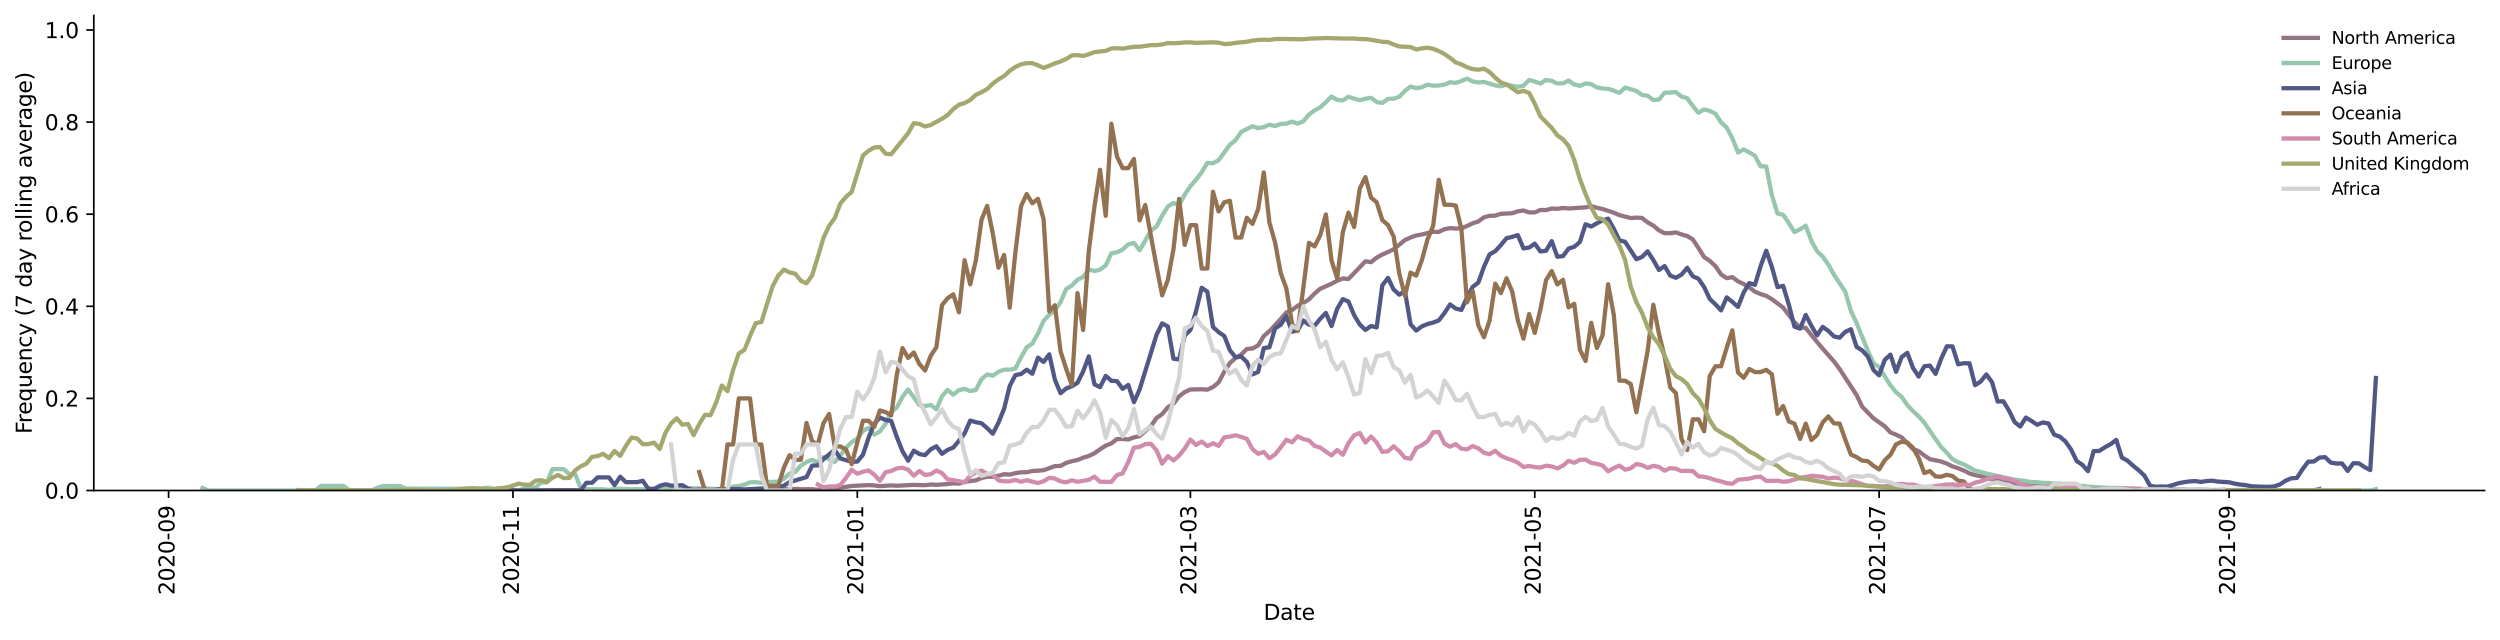 <?xml version="1.0" encoding="utf-8" standalone="no"?>
<!DOCTYPE svg PUBLIC "-//W3C//DTD SVG 1.1//EN"
  "http://www.w3.org/Graphics/SVG/1.1/DTD/svg11.dtd">
<svg height="298.621pt" version="1.1" viewBox="0 0 1166.981 298.621" width="1166.981pt" xmlns="http://www.w3.org/2000/svg" xmlns:xlink="http://www.w3.org/1999/xlink">
 <defs>
  <style type="text/css">*{stroke-linecap:butt;stroke-linejoin:round;}</style>
 </defs>
 <g id="figure_1">
  <g id="patch_1">
   <path d="M 0 298.621 
L 1166.981 298.621 
L 1166.981 0 
L 0 0 
z
" style="fill:#ffffff;"/>
  </g>
  <g id="axes_1">
   <g id="patch_2">
    <path d="M 43.781 228.96 
L 1159.781 228.96 
L 1159.781 7.2 
L 43.781 7.2 
z
" style="fill:#ffffff;"/>
   </g>
   <g id="matplotlib.axis_1">
    <g id="xtick_1">
     <g id="line2d_1">
      <defs>
       <path d="M 0 0 
L 0 3.5 
" id="mb201037441" style="stroke:#000000;stroke-width:0.8;"/>
      </defs>
      <g>
       <use style="stroke:#000000;stroke-width:0.8;" x="78.697" xlink:href="#mb201037441" y="228.96"/>
      </g>
     </g>
     <g id="text_1">
      <!-- 2020-09 -->
      <g transform="translate(81.457 277.743)rotate(-90)scale(0.1 -0.1)">
       <defs>
        <path d="M 1228 531 
L 3431 531 
L 3431 0 
L 469 0 
L 469 531 
Q 828 903 1448 1529 
Q 2069 2156 2228 2338 
Q 2531 2678 2651 2914 
Q 2772 3150 2772 3378 
Q 2772 3750 2511 3984 
Q 2250 4219 1831 4219 
Q 1534 4219 1204 4116 
Q 875 4013 500 3803 
L 500 4441 
Q 881 4594 1212 4672 
Q 1544 4750 1819 4750 
Q 2544 4750 2975 4387 
Q 3406 4025 3406 3419 
Q 3406 3131 3298 2873 
Q 3191 2616 2906 2266 
Q 2828 2175 2409 1742 
Q 1991 1309 1228 531 
z
" id="DejaVuSans-32" transform="scale(0.016)"/>
        <path d="M 2034 4250 
Q 1547 4250 1301 3770 
Q 1056 3291 1056 2328 
Q 1056 1369 1301 889 
Q 1547 409 2034 409 
Q 2525 409 2770 889 
Q 3016 1369 3016 2328 
Q 3016 3291 2770 3770 
Q 2525 4250 2034 4250 
z
M 2034 4750 
Q 2819 4750 3233 4129 
Q 3647 3509 3647 2328 
Q 3647 1150 3233 529 
Q 2819 -91 2034 -91 
Q 1250 -91 836 529 
Q 422 1150 422 2328 
Q 422 3509 836 4129 
Q 1250 4750 2034 4750 
z
" id="DejaVuSans-30" transform="scale(0.016)"/>
        <path d="M 313 2009 
L 1997 2009 
L 1997 1497 
L 313 1497 
L 313 2009 
z
" id="DejaVuSans-2d" transform="scale(0.016)"/>
        <path d="M 703 97 
L 703 672 
Q 941 559 1184 500 
Q 1428 441 1663 441 
Q 2288 441 2617 861 
Q 2947 1281 2994 2138 
Q 2813 1869 2534 1725 
Q 2256 1581 1919 1581 
Q 1219 1581 811 2004 
Q 403 2428 403 3163 
Q 403 3881 828 4315 
Q 1253 4750 1959 4750 
Q 2769 4750 3195 4129 
Q 3622 3509 3622 2328 
Q 3622 1225 3098 567 
Q 2575 -91 1691 -91 
Q 1453 -91 1209 -44 
Q 966 3 703 97 
z
M 1959 2075 
Q 2384 2075 2632 2365 
Q 2881 2656 2881 3163 
Q 2881 3666 2632 3958 
Q 2384 4250 1959 4250 
Q 1534 4250 1286 3958 
Q 1038 3666 1038 3163 
Q 1038 2656 1286 2365 
Q 1534 2075 1959 2075 
z
" id="DejaVuSans-39" transform="scale(0.016)"/>
       </defs>
       <use xlink:href="#DejaVuSans-32"/>
       <use x="63.623" xlink:href="#DejaVuSans-30"/>
       <use x="127.246" xlink:href="#DejaVuSans-32"/>
       <use x="190.869" xlink:href="#DejaVuSans-30"/>
       <use x="254.492" xlink:href="#DejaVuSans-2d"/>
       <use x="290.576" xlink:href="#DejaVuSans-30"/>
       <use x="354.199" xlink:href="#DejaVuSans-39"/>
      </g>
     </g>
    </g>
    <g id="xtick_2">
     <g id="line2d_2">
      <g>
       <use style="stroke:#000000;stroke-width:0.8;" x="239.444" xlink:href="#mb201037441" y="228.96"/>
      </g>
     </g>
     <g id="text_2">
      <!-- 2020-11 -->
      <g transform="translate(242.203 277.743)rotate(-90)scale(0.1 -0.1)">
       <defs>
        <path d="M 794 531 
L 1825 531 
L 1825 4091 
L 703 3866 
L 703 4441 
L 1819 4666 
L 2450 4666 
L 2450 531 
L 3481 531 
L 3481 0 
L 794 0 
L 794 531 
z
" id="DejaVuSans-31" transform="scale(0.016)"/>
       </defs>
       <use xlink:href="#DejaVuSans-32"/>
       <use x="63.623" xlink:href="#DejaVuSans-30"/>
       <use x="127.246" xlink:href="#DejaVuSans-32"/>
       <use x="190.869" xlink:href="#DejaVuSans-30"/>
       <use x="254.492" xlink:href="#DejaVuSans-2d"/>
       <use x="290.576" xlink:href="#DejaVuSans-31"/>
       <use x="354.199" xlink:href="#DejaVuSans-31"/>
      </g>
     </g>
    </g>
    <g id="xtick_3">
     <g id="line2d_3">
      <g>
       <use style="stroke:#000000;stroke-width:0.8;" x="400.19" xlink:href="#mb201037441" y="228.96"/>
      </g>
     </g>
     <g id="text_3">
      <!-- 2021-01 -->
      <g transform="translate(402.949 277.743)rotate(-90)scale(0.1 -0.1)">
       <use xlink:href="#DejaVuSans-32"/>
       <use x="63.623" xlink:href="#DejaVuSans-30"/>
       <use x="127.246" xlink:href="#DejaVuSans-32"/>
       <use x="190.869" xlink:href="#DejaVuSans-31"/>
       <use x="254.492" xlink:href="#DejaVuSans-2d"/>
       <use x="290.576" xlink:href="#DejaVuSans-30"/>
       <use x="354.199" xlink:href="#DejaVuSans-31"/>
      </g>
     </g>
    </g>
    <g id="xtick_4">
     <g id="line2d_4">
      <g>
       <use style="stroke:#000000;stroke-width:0.8;" x="555.666" xlink:href="#mb201037441" y="228.96"/>
      </g>
     </g>
     <g id="text_4">
      <!-- 2021-03 -->
      <g transform="translate(558.425 277.743)rotate(-90)scale(0.1 -0.1)">
       <defs>
        <path d="M 2597 2516 
Q 3050 2419 3304 2112 
Q 3559 1806 3559 1356 
Q 3559 666 3084 287 
Q 2609 -91 1734 -91 
Q 1441 -91 1130 -33 
Q 819 25 488 141 
L 488 750 
Q 750 597 1062 519 
Q 1375 441 1716 441 
Q 2309 441 2620 675 
Q 2931 909 2931 1356 
Q 2931 1769 2642 2001 
Q 2353 2234 1838 2234 
L 1294 2234 
L 1294 2753 
L 1863 2753 
Q 2328 2753 2575 2939 
Q 2822 3125 2822 3475 
Q 2822 3834 2567 4026 
Q 2313 4219 1838 4219 
Q 1578 4219 1281 4162 
Q 984 4106 628 3988 
L 628 4550 
Q 988 4650 1302 4700 
Q 1616 4750 1894 4750 
Q 2613 4750 3031 4423 
Q 3450 4097 3450 3541 
Q 3450 3153 3228 2886 
Q 3006 2619 2597 2516 
z
" id="DejaVuSans-33" transform="scale(0.016)"/>
       </defs>
       <use xlink:href="#DejaVuSans-32"/>
       <use x="63.623" xlink:href="#DejaVuSans-30"/>
       <use x="127.246" xlink:href="#DejaVuSans-32"/>
       <use x="190.869" xlink:href="#DejaVuSans-31"/>
       <use x="254.492" xlink:href="#DejaVuSans-2d"/>
       <use x="290.576" xlink:href="#DejaVuSans-30"/>
       <use x="354.199" xlink:href="#DejaVuSans-33"/>
      </g>
     </g>
    </g>
    <g id="xtick_5">
     <g id="line2d_5">
      <g>
       <use style="stroke:#000000;stroke-width:0.8;" x="716.412" xlink:href="#mb201037441" y="228.96"/>
      </g>
     </g>
     <g id="text_5">
      <!-- 2021-05 -->
      <g transform="translate(719.171 277.743)rotate(-90)scale(0.1 -0.1)">
       <defs>
        <path d="M 691 4666 
L 3169 4666 
L 3169 4134 
L 1269 4134 
L 1269 2991 
Q 1406 3038 1543 3061 
Q 1681 3084 1819 3084 
Q 2600 3084 3056 2656 
Q 3513 2228 3513 1497 
Q 3513 744 3044 326 
Q 2575 -91 1722 -91 
Q 1428 -91 1123 -41 
Q 819 9 494 109 
L 494 744 
Q 775 591 1075 516 
Q 1375 441 1709 441 
Q 2250 441 2565 725 
Q 2881 1009 2881 1497 
Q 2881 1984 2565 2268 
Q 2250 2553 1709 2553 
Q 1456 2553 1204 2497 
Q 953 2441 691 2322 
L 691 4666 
z
" id="DejaVuSans-35" transform="scale(0.016)"/>
       </defs>
       <use xlink:href="#DejaVuSans-32"/>
       <use x="63.623" xlink:href="#DejaVuSans-30"/>
       <use x="127.246" xlink:href="#DejaVuSans-32"/>
       <use x="190.869" xlink:href="#DejaVuSans-31"/>
       <use x="254.492" xlink:href="#DejaVuSans-2d"/>
       <use x="290.576" xlink:href="#DejaVuSans-30"/>
       <use x="354.199" xlink:href="#DejaVuSans-35"/>
      </g>
     </g>
    </g>
    <g id="xtick_6">
     <g id="line2d_6">
      <g>
       <use style="stroke:#000000;stroke-width:0.8;" x="877.158" xlink:href="#mb201037441" y="228.96"/>
      </g>
     </g>
     <g id="text_6">
      <!-- 2021-07 -->
      <g transform="translate(879.917 277.743)rotate(-90)scale(0.1 -0.1)">
       <defs>
        <path d="M 525 4666 
L 3525 4666 
L 3525 4397 
L 1831 0 
L 1172 0 
L 2766 4134 
L 525 4134 
L 525 4666 
z
" id="DejaVuSans-37" transform="scale(0.016)"/>
       </defs>
       <use xlink:href="#DejaVuSans-32"/>
       <use x="63.623" xlink:href="#DejaVuSans-30"/>
       <use x="127.246" xlink:href="#DejaVuSans-32"/>
       <use x="190.869" xlink:href="#DejaVuSans-31"/>
       <use x="254.492" xlink:href="#DejaVuSans-2d"/>
       <use x="290.576" xlink:href="#DejaVuSans-30"/>
       <use x="354.199" xlink:href="#DejaVuSans-37"/>
      </g>
     </g>
    </g>
    <g id="xtick_7">
     <g id="line2d_7">
      <g>
       <use style="stroke:#000000;stroke-width:0.8;" x="1040.539" xlink:href="#mb201037441" y="228.96"/>
      </g>
     </g>
     <g id="text_7">
      <!-- 2021-09 -->
      <g transform="translate(1043.299 277.743)rotate(-90)scale(0.1 -0.1)">
       <use xlink:href="#DejaVuSans-32"/>
       <use x="63.623" xlink:href="#DejaVuSans-30"/>
       <use x="127.246" xlink:href="#DejaVuSans-32"/>
       <use x="190.869" xlink:href="#DejaVuSans-31"/>
       <use x="254.492" xlink:href="#DejaVuSans-2d"/>
       <use x="290.576" xlink:href="#DejaVuSans-30"/>
       <use x="354.199" xlink:href="#DejaVuSans-39"/>
      </g>
     </g>
    </g>
    <g id="text_8">
     <!-- Date -->
     <g transform="translate(589.83 289.341)scale(0.1 -0.1)">
      <defs>
       <path d="M 1259 4147 
L 1259 519 
L 2022 519 
Q 2988 519 3436 956 
Q 3884 1394 3884 2338 
Q 3884 3275 3436 3711 
Q 2988 4147 2022 4147 
L 1259 4147 
z
M 628 4666 
L 1925 4666 
Q 3281 4666 3915 4102 
Q 4550 3538 4550 2338 
Q 4550 1131 3912 565 
Q 3275 0 1925 0 
L 628 0 
L 628 4666 
z
" id="DejaVuSans-44" transform="scale(0.016)"/>
       <path d="M 2194 1759 
Q 1497 1759 1228 1600 
Q 959 1441 959 1056 
Q 959 750 1161 570 
Q 1363 391 1709 391 
Q 2188 391 2477 730 
Q 2766 1069 2766 1631 
L 2766 1759 
L 2194 1759 
z
M 3341 1997 
L 3341 0 
L 2766 0 
L 2766 531 
Q 2569 213 2275 61 
Q 1981 -91 1556 -91 
Q 1019 -91 701 211 
Q 384 513 384 1019 
Q 384 1609 779 1909 
Q 1175 2209 1959 2209 
L 2766 2209 
L 2766 2266 
Q 2766 2663 2505 2880 
Q 2244 3097 1772 3097 
Q 1472 3097 1187 3025 
Q 903 2953 641 2809 
L 641 3341 
Q 956 3463 1253 3523 
Q 1550 3584 1831 3584 
Q 2591 3584 2966 3190 
Q 3341 2797 3341 1997 
z
" id="DejaVuSans-61" transform="scale(0.016)"/>
       <path d="M 1172 4494 
L 1172 3500 
L 2356 3500 
L 2356 3053 
L 1172 3053 
L 1172 1153 
Q 1172 725 1289 603 
Q 1406 481 1766 481 
L 2356 481 
L 2356 0 
L 1766 0 
Q 1100 0 847 248 
Q 594 497 594 1153 
L 594 3053 
L 172 3053 
L 172 3500 
L 594 3500 
L 594 4494 
L 1172 4494 
z
" id="DejaVuSans-74" transform="scale(0.016)"/>
       <path d="M 3597 1894 
L 3597 1613 
L 953 1613 
Q 991 1019 1311 708 
Q 1631 397 2203 397 
Q 2534 397 2845 478 
Q 3156 559 3463 722 
L 3463 178 
Q 3153 47 2828 -22 
Q 2503 -91 2169 -91 
Q 1331 -91 842 396 
Q 353 884 353 1716 
Q 353 2575 817 3079 
Q 1281 3584 2069 3584 
Q 2775 3584 3186 3129 
Q 3597 2675 3597 1894 
z
M 3022 2063 
Q 3016 2534 2758 2815 
Q 2500 3097 2075 3097 
Q 1594 3097 1305 2825 
Q 1016 2553 972 2059 
L 3022 2063 
z
" id="DejaVuSans-65" transform="scale(0.016)"/>
      </defs>
      <use xlink:href="#DejaVuSans-44"/>
      <use x="77.002" xlink:href="#DejaVuSans-61"/>
      <use x="138.281" xlink:href="#DejaVuSans-74"/>
      <use x="177.49" xlink:href="#DejaVuSans-65"/>
     </g>
    </g>
   </g>
   <g id="matplotlib.axis_2">
    <g id="ytick_1">
     <g id="line2d_8">
      <defs>
       <path d="M 0 0 
L -3.5 0 
" id="m41f983ac87" style="stroke:#000000;stroke-width:0.8;"/>
      </defs>
      <g>
       <use style="stroke:#000000;stroke-width:0.8;" x="43.781" xlink:href="#m41f983ac87" y="228.96"/>
      </g>
     </g>
     <g id="text_9">
      <!-- 0.0 -->
      <g transform="translate(20.878 232.759)scale(0.1 -0.1)">
       <defs>
        <path d="M 684 794 
L 1344 794 
L 1344 0 
L 684 0 
L 684 794 
z
" id="DejaVuSans-2e" transform="scale(0.016)"/>
       </defs>
       <use xlink:href="#DejaVuSans-30"/>
       <use x="63.623" xlink:href="#DejaVuSans-2e"/>
       <use x="95.41" xlink:href="#DejaVuSans-30"/>
      </g>
     </g>
    </g>
    <g id="ytick_2">
     <g id="line2d_9">
      <g>
       <use style="stroke:#000000;stroke-width:0.8;" x="43.781" xlink:href="#m41f983ac87" y="185.97"/>
      </g>
     </g>
     <g id="text_10">
      <!-- 0.2 -->
      <g transform="translate(20.878 189.769)scale(0.1 -0.1)">
       <use xlink:href="#DejaVuSans-30"/>
       <use x="63.623" xlink:href="#DejaVuSans-2e"/>
       <use x="95.41" xlink:href="#DejaVuSans-32"/>
      </g>
     </g>
    </g>
    <g id="ytick_3">
     <g id="line2d_10">
      <g>
       <use style="stroke:#000000;stroke-width:0.8;" x="43.781" xlink:href="#m41f983ac87" y="142.979"/>
      </g>
     </g>
     <g id="text_11">
      <!-- 0.4 -->
      <g transform="translate(20.878 146.778)scale(0.1 -0.1)">
       <defs>
        <path d="M 2419 4116 
L 825 1625 
L 2419 1625 
L 2419 4116 
z
M 2253 4666 
L 3047 4666 
L 3047 1625 
L 3713 1625 
L 3713 1100 
L 3047 1100 
L 3047 0 
L 2419 0 
L 2419 1100 
L 313 1100 
L 313 1709 
L 2253 4666 
z
" id="DejaVuSans-34" transform="scale(0.016)"/>
       </defs>
       <use xlink:href="#DejaVuSans-30"/>
       <use x="63.623" xlink:href="#DejaVuSans-2e"/>
       <use x="95.41" xlink:href="#DejaVuSans-34"/>
      </g>
     </g>
    </g>
    <g id="ytick_4">
     <g id="line2d_11">
      <g>
       <use style="stroke:#000000;stroke-width:0.8;" x="43.781" xlink:href="#m41f983ac87" y="99.989"/>
      </g>
     </g>
     <g id="text_12">
      <!-- 0.6 -->
      <g transform="translate(20.878 103.788)scale(0.1 -0.1)">
       <defs>
        <path d="M 2113 2584 
Q 1688 2584 1439 2293 
Q 1191 2003 1191 1497 
Q 1191 994 1439 701 
Q 1688 409 2113 409 
Q 2538 409 2786 701 
Q 3034 994 3034 1497 
Q 3034 2003 2786 2293 
Q 2538 2584 2113 2584 
z
M 3366 4563 
L 3366 3988 
Q 3128 4100 2886 4159 
Q 2644 4219 2406 4219 
Q 1781 4219 1451 3797 
Q 1122 3375 1075 2522 
Q 1259 2794 1537 2939 
Q 1816 3084 2150 3084 
Q 2853 3084 3261 2657 
Q 3669 2231 3669 1497 
Q 3669 778 3244 343 
Q 2819 -91 2113 -91 
Q 1303 -91 875 529 
Q 447 1150 447 2328 
Q 447 3434 972 4092 
Q 1497 4750 2381 4750 
Q 2619 4750 2861 4703 
Q 3103 4656 3366 4563 
z
" id="DejaVuSans-36" transform="scale(0.016)"/>
       </defs>
       <use xlink:href="#DejaVuSans-30"/>
       <use x="63.623" xlink:href="#DejaVuSans-2e"/>
       <use x="95.41" xlink:href="#DejaVuSans-36"/>
      </g>
     </g>
    </g>
    <g id="ytick_5">
     <g id="line2d_12">
      <g>
       <use style="stroke:#000000;stroke-width:0.8;" x="43.781" xlink:href="#m41f983ac87" y="56.998"/>
      </g>
     </g>
     <g id="text_13">
      <!-- 0.8 -->
      <g transform="translate(20.878 60.797)scale(0.1 -0.1)">
       <defs>
        <path d="M 2034 2216 
Q 1584 2216 1326 1975 
Q 1069 1734 1069 1313 
Q 1069 891 1326 650 
Q 1584 409 2034 409 
Q 2484 409 2743 651 
Q 3003 894 3003 1313 
Q 3003 1734 2745 1975 
Q 2488 2216 2034 2216 
z
M 1403 2484 
Q 997 2584 770 2862 
Q 544 3141 544 3541 
Q 544 4100 942 4425 
Q 1341 4750 2034 4750 
Q 2731 4750 3128 4425 
Q 3525 4100 3525 3541 
Q 3525 3141 3298 2862 
Q 3072 2584 2669 2484 
Q 3125 2378 3379 2068 
Q 3634 1759 3634 1313 
Q 3634 634 3220 271 
Q 2806 -91 2034 -91 
Q 1263 -91 848 271 
Q 434 634 434 1313 
Q 434 1759 690 2068 
Q 947 2378 1403 2484 
z
M 1172 3481 
Q 1172 3119 1398 2916 
Q 1625 2713 2034 2713 
Q 2441 2713 2670 2916 
Q 2900 3119 2900 3481 
Q 2900 3844 2670 4047 
Q 2441 4250 2034 4250 
Q 1625 4250 1398 4047 
Q 1172 3844 1172 3481 
z
" id="DejaVuSans-38" transform="scale(0.016)"/>
       </defs>
       <use xlink:href="#DejaVuSans-30"/>
       <use x="63.623" xlink:href="#DejaVuSans-2e"/>
       <use x="95.41" xlink:href="#DejaVuSans-38"/>
      </g>
     </g>
    </g>
    <g id="ytick_6">
     <g id="line2d_13">
      <g>
       <use style="stroke:#000000;stroke-width:0.8;" x="43.781" xlink:href="#m41f983ac87" y="14.008"/>
      </g>
     </g>
     <g id="text_14">
      <!-- 1.0 -->
      <g transform="translate(20.878 17.807)scale(0.1 -0.1)">
       <use xlink:href="#DejaVuSans-31"/>
       <use x="63.623" xlink:href="#DejaVuSans-2e"/>
       <use x="95.41" xlink:href="#DejaVuSans-30"/>
      </g>
     </g>
    </g>
    <g id="text_15">
     <!-- Frequency (7 day rolling average) -->
     <g transform="translate(14.798 202.529)rotate(-90)scale(0.1 -0.1)">
      <defs>
       <path d="M 628 4666 
L 3309 4666 
L 3309 4134 
L 1259 4134 
L 1259 2759 
L 3109 2759 
L 3109 2228 
L 1259 2228 
L 1259 0 
L 628 0 
L 628 4666 
z
" id="DejaVuSans-46" transform="scale(0.016)"/>
       <path d="M 2631 2963 
Q 2534 3019 2420 3045 
Q 2306 3072 2169 3072 
Q 1681 3072 1420 2755 
Q 1159 2438 1159 1844 
L 1159 0 
L 581 0 
L 581 3500 
L 1159 3500 
L 1159 2956 
Q 1341 3275 1631 3429 
Q 1922 3584 2338 3584 
Q 2397 3584 2469 3576 
Q 2541 3569 2628 3553 
L 2631 2963 
z
" id="DejaVuSans-72" transform="scale(0.016)"/>
       <path d="M 947 1747 
Q 947 1113 1208 752 
Q 1469 391 1925 391 
Q 2381 391 2643 752 
Q 2906 1113 2906 1747 
Q 2906 2381 2643 2742 
Q 2381 3103 1925 3103 
Q 1469 3103 1208 2742 
Q 947 2381 947 1747 
z
M 2906 525 
Q 2725 213 2448 61 
Q 2172 -91 1784 -91 
Q 1150 -91 751 415 
Q 353 922 353 1747 
Q 353 2572 751 3078 
Q 1150 3584 1784 3584 
Q 2172 3584 2448 3432 
Q 2725 3281 2906 2969 
L 2906 3500 
L 3481 3500 
L 3481 -1331 
L 2906 -1331 
L 2906 525 
z
" id="DejaVuSans-71" transform="scale(0.016)"/>
       <path d="M 544 1381 
L 544 3500 
L 1119 3500 
L 1119 1403 
Q 1119 906 1312 657 
Q 1506 409 1894 409 
Q 2359 409 2629 706 
Q 2900 1003 2900 1516 
L 2900 3500 
L 3475 3500 
L 3475 0 
L 2900 0 
L 2900 538 
Q 2691 219 2414 64 
Q 2138 -91 1772 -91 
Q 1169 -91 856 284 
Q 544 659 544 1381 
z
M 1991 3584 
L 1991 3584 
z
" id="DejaVuSans-75" transform="scale(0.016)"/>
       <path d="M 3513 2113 
L 3513 0 
L 2938 0 
L 2938 2094 
Q 2938 2591 2744 2837 
Q 2550 3084 2163 3084 
Q 1697 3084 1428 2787 
Q 1159 2491 1159 1978 
L 1159 0 
L 581 0 
L 581 3500 
L 1159 3500 
L 1159 2956 
Q 1366 3272 1645 3428 
Q 1925 3584 2291 3584 
Q 2894 3584 3203 3211 
Q 3513 2838 3513 2113 
z
" id="DejaVuSans-6e" transform="scale(0.016)"/>
       <path d="M 3122 3366 
L 3122 2828 
Q 2878 2963 2633 3030 
Q 2388 3097 2138 3097 
Q 1578 3097 1268 2742 
Q 959 2388 959 1747 
Q 959 1106 1268 751 
Q 1578 397 2138 397 
Q 2388 397 2633 464 
Q 2878 531 3122 666 
L 3122 134 
Q 2881 22 2623 -34 
Q 2366 -91 2075 -91 
Q 1284 -91 818 406 
Q 353 903 353 1747 
Q 353 2603 823 3093 
Q 1294 3584 2113 3584 
Q 2378 3584 2631 3529 
Q 2884 3475 3122 3366 
z
" id="DejaVuSans-63" transform="scale(0.016)"/>
       <path d="M 2059 -325 
Q 1816 -950 1584 -1140 
Q 1353 -1331 966 -1331 
L 506 -1331 
L 506 -850 
L 844 -850 
Q 1081 -850 1212 -737 
Q 1344 -625 1503 -206 
L 1606 56 
L 191 3500 
L 800 3500 
L 1894 763 
L 2988 3500 
L 3597 3500 
L 2059 -325 
z
" id="DejaVuSans-79" transform="scale(0.016)"/>
       <path id="DejaVuSans-20" transform="scale(0.016)"/>
       <path d="M 1984 4856 
Q 1566 4138 1362 3434 
Q 1159 2731 1159 2009 
Q 1159 1288 1364 580 
Q 1569 -128 1984 -844 
L 1484 -844 
Q 1016 -109 783 600 
Q 550 1309 550 2009 
Q 550 2706 781 3412 
Q 1013 4119 1484 4856 
L 1984 4856 
z
" id="DejaVuSans-28" transform="scale(0.016)"/>
       <path d="M 2906 2969 
L 2906 4863 
L 3481 4863 
L 3481 0 
L 2906 0 
L 2906 525 
Q 2725 213 2448 61 
Q 2172 -91 1784 -91 
Q 1150 -91 751 415 
Q 353 922 353 1747 
Q 353 2572 751 3078 
Q 1150 3584 1784 3584 
Q 2172 3584 2448 3432 
Q 2725 3281 2906 2969 
z
M 947 1747 
Q 947 1113 1208 752 
Q 1469 391 1925 391 
Q 2381 391 2643 752 
Q 2906 1113 2906 1747 
Q 2906 2381 2643 2742 
Q 2381 3103 1925 3103 
Q 1469 3103 1208 2742 
Q 947 2381 947 1747 
z
" id="DejaVuSans-64" transform="scale(0.016)"/>
       <path d="M 1959 3097 
Q 1497 3097 1228 2736 
Q 959 2375 959 1747 
Q 959 1119 1226 758 
Q 1494 397 1959 397 
Q 2419 397 2687 759 
Q 2956 1122 2956 1747 
Q 2956 2369 2687 2733 
Q 2419 3097 1959 3097 
z
M 1959 3584 
Q 2709 3584 3137 3096 
Q 3566 2609 3566 1747 
Q 3566 888 3137 398 
Q 2709 -91 1959 -91 
Q 1206 -91 779 398 
Q 353 888 353 1747 
Q 353 2609 779 3096 
Q 1206 3584 1959 3584 
z
" id="DejaVuSans-6f" transform="scale(0.016)"/>
       <path d="M 603 4863 
L 1178 4863 
L 1178 0 
L 603 0 
L 603 4863 
z
" id="DejaVuSans-6c" transform="scale(0.016)"/>
       <path d="M 603 3500 
L 1178 3500 
L 1178 0 
L 603 0 
L 603 3500 
z
M 603 4863 
L 1178 4863 
L 1178 4134 
L 603 4134 
L 603 4863 
z
" id="DejaVuSans-69" transform="scale(0.016)"/>
       <path d="M 2906 1791 
Q 2906 2416 2648 2759 
Q 2391 3103 1925 3103 
Q 1463 3103 1205 2759 
Q 947 2416 947 1791 
Q 947 1169 1205 825 
Q 1463 481 1925 481 
Q 2391 481 2648 825 
Q 2906 1169 2906 1791 
z
M 3481 434 
Q 3481 -459 3084 -895 
Q 2688 -1331 1869 -1331 
Q 1566 -1331 1297 -1286 
Q 1028 -1241 775 -1147 
L 775 -588 
Q 1028 -725 1275 -790 
Q 1522 -856 1778 -856 
Q 2344 -856 2625 -561 
Q 2906 -266 2906 331 
L 2906 616 
Q 2728 306 2450 153 
Q 2172 0 1784 0 
Q 1141 0 747 490 
Q 353 981 353 1791 
Q 353 2603 747 3093 
Q 1141 3584 1784 3584 
Q 2172 3584 2450 3431 
Q 2728 3278 2906 2969 
L 2906 3500 
L 3481 3500 
L 3481 434 
z
" id="DejaVuSans-67" transform="scale(0.016)"/>
       <path d="M 191 3500 
L 800 3500 
L 1894 563 
L 2988 3500 
L 3597 3500 
L 2284 0 
L 1503 0 
L 191 3500 
z
" id="DejaVuSans-76" transform="scale(0.016)"/>
       <path d="M 513 4856 
L 1013 4856 
Q 1481 4119 1714 3412 
Q 1947 2706 1947 2009 
Q 1947 1309 1714 600 
Q 1481 -109 1013 -844 
L 513 -844 
Q 928 -128 1133 580 
Q 1338 1288 1338 2009 
Q 1338 2731 1133 3434 
Q 928 4138 513 4856 
z
" id="DejaVuSans-29" transform="scale(0.016)"/>
      </defs>
      <use xlink:href="#DejaVuSans-46"/>
      <use x="50.27" xlink:href="#DejaVuSans-72"/>
      <use x="89.133" xlink:href="#DejaVuSans-65"/>
      <use x="150.656" xlink:href="#DejaVuSans-71"/>
      <use x="214.133" xlink:href="#DejaVuSans-75"/>
      <use x="277.512" xlink:href="#DejaVuSans-65"/>
      <use x="339.035" xlink:href="#DejaVuSans-6e"/>
      <use x="402.414" xlink:href="#DejaVuSans-63"/>
      <use x="457.395" xlink:href="#DejaVuSans-79"/>
      <use x="516.574" xlink:href="#DejaVuSans-20"/>
      <use x="548.361" xlink:href="#DejaVuSans-28"/>
      <use x="587.375" xlink:href="#DejaVuSans-37"/>
      <use x="650.998" xlink:href="#DejaVuSans-20"/>
      <use x="682.785" xlink:href="#DejaVuSans-64"/>
      <use x="746.262" xlink:href="#DejaVuSans-61"/>
      <use x="807.541" xlink:href="#DejaVuSans-79"/>
      <use x="866.721" xlink:href="#DejaVuSans-20"/>
      <use x="898.508" xlink:href="#DejaVuSans-72"/>
      <use x="937.371" xlink:href="#DejaVuSans-6f"/>
      <use x="998.553" xlink:href="#DejaVuSans-6c"/>
      <use x="1026.336" xlink:href="#DejaVuSans-6c"/>
      <use x="1054.119" xlink:href="#DejaVuSans-69"/>
      <use x="1081.902" xlink:href="#DejaVuSans-6e"/>
      <use x="1145.281" xlink:href="#DejaVuSans-67"/>
      <use x="1208.758" xlink:href="#DejaVuSans-20"/>
      <use x="1240.545" xlink:href="#DejaVuSans-61"/>
      <use x="1301.824" xlink:href="#DejaVuSans-76"/>
      <use x="1361.004" xlink:href="#DejaVuSans-65"/>
      <use x="1422.527" xlink:href="#DejaVuSans-72"/>
      <use x="1463.641" xlink:href="#DejaVuSans-61"/>
      <use x="1524.92" xlink:href="#DejaVuSans-67"/>
      <use x="1588.396" xlink:href="#DejaVuSans-65"/>
      <use x="1649.92" xlink:href="#DejaVuSans-29"/>
     </g>
    </g>
   </g>
   <g id="line2d_14">
    <path clip-path="url(#pe3eb1d0cba)" d="M 152.483 228.025 
L 155.118 228.96 
L 255.255 228.899 
L 257.89 228.753 
L 284.242 228.96 
L 302.688 228.701 
L 307.958 228.807 
L 315.864 228.96 
L 326.405 228.927 
L 347.486 228.932 
L 355.392 228.675 
L 358.027 228.675 
L 360.662 228.473 
L 365.932 228.394 
L 371.203 228.212 
L 373.838 228.377 
L 379.108 228.366 
L 381.743 228.592 
L 384.379 228.218 
L 392.284 227.647 
L 397.555 226.851 
L 405.46 226.448 
L 408.095 226.605 
L 410.73 226.916 
L 416.001 226.589 
L 418.636 226.739 
L 426.542 226.347 
L 431.812 226.495 
L 434.447 226.165 
L 437.082 226.325 
L 442.353 225.957 
L 444.988 225.583 
L 447.623 225.759 
L 450.258 224.828 
L 452.893 224.575 
L 455.529 224.206 
L 458.164 223.144 
L 460.799 222.518 
L 463.434 222.544 
L 466.069 222.068 
L 468.705 221.355 
L 471.34 221.539 
L 473.975 220.881 
L 476.61 220.467 
L 479.245 220.443 
L 481.88 219.842 
L 484.516 219.724 
L 487.151 219.49 
L 492.421 217.579 
L 495.056 217.474 
L 497.692 216.078 
L 500.327 215.289 
L 502.962 214.738 
L 505.597 213.651 
L 508.232 212.842 
L 510.867 211.591 
L 513.503 209.709 
L 516.138 208.006 
L 518.773 206.97 
L 521.408 204.939 
L 524.043 204.904 
L 526.679 205.135 
L 529.314 204.15 
L 531.949 203.614 
L 534.584 201.218 
L 537.219 198.983 
L 539.854 195.11 
L 542.49 193.304 
L 545.125 190.111 
L 547.76 188.481 
L 550.395 185.014 
L 553.03 183.002 
L 555.666 181.805 
L 560.936 181.702 
L 563.571 181.89 
L 566.206 180.672 
L 568.841 178.502 
L 571.477 173.502 
L 574.112 169.468 
L 576.747 167.082 
L 579.382 165.493 
L 582.017 162.904 
L 584.653 162.671 
L 587.288 161.235 
L 589.923 156.875 
L 592.558 154.582 
L 597.828 148.914 
L 600.464 145.826 
L 603.099 144.768 
L 605.734 142.723 
L 608.369 141.44 
L 611.004 139.744 
L 613.64 137.025 
L 616.275 134.796 
L 621.545 132.451 
L 624.18 131.044 
L 626.815 129.969 
L 629.451 130.235 
L 637.356 121.999 
L 639.991 122.37 
L 642.627 120.272 
L 645.262 118.801 
L 647.897 117.653 
L 650.532 116.365 
L 655.803 112.067 
L 658.438 110.857 
L 661.073 109.912 
L 663.708 109.451 
L 668.978 108.188 
L 671.614 108.247 
L 674.249 107 
L 676.884 106.467 
L 679.519 106.687 
L 682.154 106.549 
L 684.79 105.512 
L 687.425 104.237 
L 690.06 103.394 
L 692.695 101.42 
L 695.33 100.751 
L 697.965 100.643 
L 700.601 99.814 
L 705.871 99.528 
L 708.506 98.65 
L 711.141 98.258 
L 713.777 99.15 
L 716.412 99.138 
L 719.047 98.009 
L 721.682 98.067 
L 724.317 97.35 
L 726.952 97.476 
L 729.588 97.089 
L 732.223 97.324 
L 740.128 96.786 
L 742.764 96.198 
L 745.399 96.979 
L 748.034 97.567 
L 753.304 99.291 
L 755.939 100.436 
L 761.21 101.779 
L 763.845 101.59 
L 766.48 101.722 
L 769.115 103.826 
L 771.751 105.296 
L 774.386 107.544 
L 777.021 108.86 
L 779.656 108.846 
L 782.291 108.497 
L 784.926 109.421 
L 787.562 110.189 
L 790.197 111.766 
L 792.832 115.762 
L 795.467 120.011 
L 798.102 121.767 
L 800.738 124.214 
L 803.373 128.086 
L 806.008 129.841 
L 808.643 129.361 
L 811.278 131.314 
L 813.913 132.56 
L 816.549 134.13 
L 819.184 136.156 
L 821.819 137.266 
L 824.454 138.085 
L 827.089 139.653 
L 832.36 143.568 
L 837.63 150.453 
L 840.265 152.776 
L 842.9 153.066 
L 845.536 156.404 
L 850.806 162.735 
L 856.076 168.715 
L 858.712 172.249 
L 866.617 184.353 
L 869.252 189.849 
L 874.523 195.272 
L 879.793 198.999 
L 882.428 201.848 
L 885.063 202.903 
L 887.699 204.162 
L 892.969 209.634 
L 895.604 210.579 
L 898.239 212.585 
L 900.875 214.368 
L 906.145 215.416 
L 908.78 216.427 
L 911.415 217.723 
L 914.05 218.57 
L 916.686 219.635 
L 919.321 220.959 
L 921.956 221.787 
L 924.591 222.271 
L 929.862 223.753 
L 935.132 224.596 
L 940.402 225.713 
L 943.037 225.833 
L 948.308 226.318 
L 953.578 226.428 
L 958.849 226.928 
L 964.119 227.334 
L 969.389 227.574 
L 990.471 228.217 
L 995.741 228.173 
L 1001.011 228.262 
L 1003.647 228.303 
L 1006.282 228.49 
L 1022.093 228.706 
L 1032.634 228.792 
L 1048.445 228.722 
L 1080.067 228.918 
L 1082.702 228.214 
L 1082.702 228.214 
" style="fill:none;stroke:#947383;stroke-linecap:square;stroke-width:2;"/>
   </g>
   <g id="line2d_15">
    <path clip-path="url(#pe3eb1d0cba)" d="M 94.509 227.782 
L 97.144 228.96 
L 147.212 228.96 
L 149.847 226.81 
L 160.388 226.81 
L 163.023 228.96 
L 173.564 228.96 
L 176.199 227.732 
L 178.834 226.854 
L 186.74 226.854 
L 189.375 228.083 
L 199.916 228.117 
L 223.632 228.149 
L 226.268 227.772 
L 228.903 227.772 
L 231.538 228.583 
L 236.808 228.583 
L 239.444 228.96 
L 242.079 228.96 
L 244.714 228.005 
L 247.349 227.587 
L 249.984 227.587 
L 252.62 225.199 
L 255.255 225.199 
L 257.89 218.989 
L 263.16 218.994 
L 265.795 221.382 
L 268.431 221.092 
L 271.066 227.945 
L 273.701 228.358 
L 281.607 228.409 
L 284.242 228.722 
L 286.877 228.167 
L 292.147 228.209 
L 294.782 228.405 
L 297.418 228.334 
L 300.053 228.463 
L 302.688 227.952 
L 310.594 228.023 
L 313.229 228.141 
L 315.864 228.44 
L 318.499 228.304 
L 321.134 227.972 
L 329.04 228.001 
L 334.31 228.303 
L 336.945 228.173 
L 339.581 228.181 
L 342.216 227.127 
L 344.851 226.857 
L 347.486 226.235 
L 350.121 225.175 
L 352.756 225.053 
L 355.392 225.423 
L 358.027 225.028 
L 360.662 224.96 
L 363.297 224.747 
L 365.932 223.432 
L 368.568 221.075 
L 371.203 220.331 
L 373.838 217.303 
L 376.473 215.685 
L 379.108 214.644 
L 381.743 215.668 
L 384.379 213.387 
L 387.014 214.367 
L 389.649 215.609 
L 392.284 212.587 
L 394.919 209.029 
L 397.555 206.392 
L 400.19 204.797 
L 402.825 201.171 
L 405.46 199.716 
L 408.095 202.891 
L 410.73 201.39 
L 413.366 197.857 
L 416.001 192.204 
L 418.636 190.211 
L 421.271 185.253 
L 423.906 181.809 
L 429.177 189.066 
L 431.812 189.547 
L 434.447 189.011 
L 437.082 191.076 
L 439.717 184.96 
L 442.353 182.017 
L 444.988 184.254 
L 447.623 182.103 
L 450.258 181.529 
L 452.893 182.551 
L 455.529 182.043 
L 458.164 176.972 
L 460.799 174.799 
L 463.434 175.346 
L 466.069 173.552 
L 468.705 172.556 
L 471.34 172.534 
L 473.975 172.019 
L 476.61 166.805 
L 479.245 162.14 
L 481.88 160.394 
L 484.516 155.71 
L 487.151 149.708 
L 489.786 146.953 
L 492.421 144.983 
L 495.056 140.971 
L 497.692 134.891 
L 500.327 133.31 
L 502.962 130.576 
L 505.597 129.274 
L 508.232 125.703 
L 510.867 126.547 
L 513.503 125.86 
L 516.138 123.929 
L 518.773 118.233 
L 521.408 117.765 
L 524.043 116.492 
L 526.679 114.054 
L 529.314 113.399 
L 531.949 116.817 
L 534.584 112.354 
L 537.219 107.599 
L 539.854 105.807 
L 542.49 100.62 
L 545.125 96.387 
L 547.76 94.741 
L 550.395 95.812 
L 553.03 90.827 
L 555.666 86.956 
L 558.301 83.844 
L 560.936 80.425 
L 563.571 76.057 
L 566.206 76.198 
L 568.841 74.776 
L 574.112 67.582 
L 576.747 65.456 
L 579.382 61.547 
L 584.653 58.934 
L 587.288 59.797 
L 589.923 59.315 
L 592.558 58.209 
L 595.193 58.835 
L 597.828 57.878 
L 600.464 57.728 
L 603.099 56.741 
L 605.734 57.7 
L 608.369 56.635 
L 611.004 53.521 
L 613.64 51.521 
L 616.275 50.124 
L 618.91 47.683 
L 621.545 45.053 
L 624.18 46.641 
L 626.815 46.877 
L 629.451 45.175 
L 632.086 46.039 
L 634.721 46.753 
L 637.356 46.085 
L 639.991 45.65 
L 642.627 47.623 
L 645.262 48.031 
L 647.897 46.174 
L 650.532 46.066 
L 653.167 45.172 
L 655.803 42.415 
L 658.438 40.395 
L 661.073 41.184 
L 663.708 40.728 
L 666.343 39.499 
L 668.978 40 
L 671.614 39.899 
L 674.249 39.475 
L 676.884 38.421 
L 679.519 38.68 
L 682.154 37.815 
L 684.79 36.697 
L 687.425 38.023 
L 690.06 38.499 
L 692.695 38.239 
L 697.965 39.827 
L 700.601 40.324 
L 703.236 39.473 
L 708.506 40.521 
L 711.141 40.052 
L 713.777 37.312 
L 716.412 38.08 
L 719.047 39.001 
L 721.682 37.308 
L 724.317 37.759 
L 726.952 38.953 
L 729.588 38.899 
L 732.223 37.622 
L 734.858 39.446 
L 737.493 40.066 
L 740.128 38.936 
L 742.764 39.281 
L 745.399 40.78 
L 748.034 41.303 
L 750.669 41.454 
L 753.304 42.294 
L 755.939 43.363 
L 758.575 40.881 
L 763.845 42.464 
L 766.48 44.319 
L 769.115 44.662 
L 771.751 46.709 
L 774.386 46.48 
L 777.021 43.313 
L 779.656 43.209 
L 782.291 42.978 
L 784.926 45.1 
L 787.562 45.831 
L 790.197 49.485 
L 792.832 52.654 
L 795.467 51.057 
L 798.102 51.787 
L 800.738 53.058 
L 803.373 57.089 
L 806.008 59.554 
L 808.643 64.512 
L 811.278 71.2 
L 813.913 69.747 
L 816.549 71.146 
L 819.184 72.69 
L 821.819 77.653 
L 824.454 77.668 
L 827.089 91.074 
L 829.725 99.69 
L 832.36 100.273 
L 834.995 104.102 
L 837.63 108.321 
L 840.265 107.06 
L 842.9 105.314 
L 845.536 112.516 
L 848.171 117.295 
L 850.806 119.744 
L 853.441 123.489 
L 856.076 128.258 
L 861.347 136.153 
L 863.982 145.131 
L 866.617 150.746 
L 871.888 163.718 
L 874.523 169.525 
L 877.158 171.349 
L 879.793 175.697 
L 882.428 179.826 
L 885.063 183.098 
L 887.699 185.272 
L 890.334 189.091 
L 892.969 191.912 
L 895.604 194.33 
L 898.239 197.28 
L 903.51 205.032 
L 906.145 208.664 
L 908.78 211.384 
L 911.415 214.344 
L 914.05 215.781 
L 916.686 216.74 
L 921.956 219.678 
L 924.591 220.257 
L 927.226 221.03 
L 937.767 223.371 
L 940.402 223.952 
L 943.037 224.178 
L 948.308 225.052 
L 950.943 225.077 
L 953.578 225.408 
L 956.213 225.461 
L 958.849 225.704 
L 961.484 225.768 
L 966.754 226.425 
L 969.389 226.706 
L 972.024 226.856 
L 974.66 227.185 
L 985.2 227.76 
L 987.836 227.775 
L 1001.011 228.504 
L 1014.187 228.545 
L 1016.823 228.623 
L 1019.458 228.578 
L 1022.093 228.717 
L 1027.363 228.602 
L 1040.539 228.82 
L 1048.445 228.82 
L 1058.986 228.882 
L 1066.891 228.817 
L 1095.878 228.96 
L 1106.419 228.96 
L 1109.054 228.344 
L 1109.054 228.344 
" style="fill:none;stroke:#96c6ad;stroke-linecap:square;stroke-width:2;"/>
   </g>
   <g id="line2d_16">
    <path clip-path="url(#pe3eb1d0cba)" d="M 236.808 227.798 
L 239.444 228.96 
L 271.066 228.96 
L 273.701 225.377 
L 276.336 225.377 
L 278.971 222.849 
L 284.242 222.849 
L 286.877 226.431 
L 289.512 222.523 
L 292.147 225.052 
L 297.418 225.052 
L 300.053 224.429 
L 302.688 228.337 
L 305.323 228.337 
L 307.958 226.802 
L 310.594 226.047 
L 313.229 226.67 
L 315.864 226.67 
L 318.499 226.48 
L 321.134 228.016 
L 323.769 228.77 
L 326.405 228.576 
L 329.04 228.576 
L 331.675 228.766 
L 334.31 228.586 
L 336.945 228.24 
L 339.581 228.434 
L 342.216 228.282 
L 344.851 228.282 
L 347.486 228.462 
L 355.392 228.029 
L 358.027 227.873 
L 360.662 227.29 
L 363.297 227.501 
L 365.932 226.693 
L 368.568 225.063 
L 376.473 222.696 
L 379.108 217.34 
L 381.743 217.233 
L 384.379 214.29 
L 389.649 209.968 
L 392.284 214.039 
L 397.555 215.561 
L 400.19 215.442 
L 402.825 212.28 
L 405.46 204.322 
L 408.095 197.773 
L 410.73 194.9 
L 413.366 196.031 
L 416.001 196.508 
L 418.636 203.993 
L 421.271 210.614 
L 423.906 215.059 
L 426.542 210.361 
L 429.177 211.956 
L 431.812 212.43 
L 434.447 209.763 
L 437.082 208.308 
L 439.717 211.84 
L 442.353 210.005 
L 444.988 208.901 
L 447.623 205.788 
L 450.258 202.302 
L 452.893 196.32 
L 455.529 197.085 
L 458.164 197.571 
L 460.799 199.865 
L 463.434 202.448 
L 466.069 197.316 
L 468.705 190.779 
L 471.34 180.17 
L 473.975 175.098 
L 476.61 174.585 
L 479.245 172.581 
L 481.88 174.463 
L 484.516 166.961 
L 487.151 168.94 
L 489.786 165.41 
L 492.421 177.276 
L 495.056 183.541 
L 497.692 181.342 
L 500.327 180.317 
L 502.962 178.698 
L 505.597 173.391 
L 508.232 166.364 
L 510.867 179.389 
L 513.503 180.713 
L 516.138 175.455 
L 518.773 177.748 
L 521.408 177.911 
L 524.043 181.509 
L 526.679 179.673 
L 529.314 187.729 
L 531.949 181.823 
L 539.854 156.304 
L 542.49 150.944 
L 545.125 152.412 
L 547.76 167.456 
L 550.395 167.792 
L 553.03 156.563 
L 555.666 154.051 
L 558.301 145.262 
L 560.936 134.335 
L 563.571 136.148 
L 566.206 152.63 
L 568.841 155.045 
L 571.477 156.828 
L 574.112 163.507 
L 576.747 166.776 
L 579.382 166.435 
L 582.017 168.96 
L 584.653 174.768 
L 587.288 173.605 
L 589.923 162.498 
L 592.558 162.084 
L 595.193 153.286 
L 597.828 151.608 
L 600.464 147.532 
L 603.099 154.809 
L 605.734 154.214 
L 608.369 149.621 
L 611.004 151.55 
L 613.64 152.044 
L 616.275 148.807 
L 618.91 146.079 
L 621.545 152.21 
L 624.18 144.178 
L 626.815 139.627 
L 629.451 140.768 
L 632.086 147.076 
L 634.721 151.472 
L 637.356 153.993 
L 639.991 152.184 
L 642.627 152.831 
L 645.262 133.194 
L 647.897 129.73 
L 650.532 135.141 
L 653.167 137.533 
L 655.803 135.962 
L 658.438 151.352 
L 661.073 154.313 
L 663.708 152.355 
L 666.343 151.267 
L 668.978 150.572 
L 671.614 149.563 
L 674.249 146.149 
L 676.884 142.108 
L 679.519 144.028 
L 682.154 144.69 
L 684.79 138.813 
L 687.425 133.922 
L 690.06 131.932 
L 692.695 124.541 
L 695.33 118.739 
L 697.965 117.259 
L 700.601 114.397 
L 703.236 111.189 
L 705.871 110.579 
L 708.506 109.739 
L 711.141 115.942 
L 713.777 115.564 
L 716.412 113.748 
L 719.047 117.355 
L 721.682 117.054 
L 724.317 112.561 
L 726.952 119.831 
L 729.588 119.538 
L 732.223 116.022 
L 734.858 115.209 
L 737.493 112.925 
L 740.128 104.684 
L 742.764 105.745 
L 745.399 104.241 
L 748.034 102.915 
L 750.669 102.063 
L 753.304 106.802 
L 755.939 112.225 
L 758.575 112.877 
L 763.845 120.982 
L 766.48 119.95 
L 769.115 117.317 
L 771.751 121.384 
L 774.386 126.025 
L 777.021 124.198 
L 779.656 128.649 
L 782.291 129.67 
L 784.926 128.195 
L 787.562 125.016 
L 790.197 128.977 
L 792.832 130.137 
L 795.467 133.984 
L 798.102 139.532 
L 800.738 142.064 
L 803.373 144.886 
L 806.008 138.808 
L 808.643 140.906 
L 811.278 143.27 
L 813.913 136.556 
L 816.549 132.144 
L 819.184 132.952 
L 821.819 124.297 
L 824.454 117.049 
L 827.089 124.586 
L 829.725 133.996 
L 832.36 133.443 
L 834.995 142.122 
L 837.63 152.451 
L 840.265 153.421 
L 842.9 146.996 
L 845.536 152.077 
L 848.171 156.561 
L 850.806 152.592 
L 853.441 154.443 
L 856.076 157.042 
L 858.712 157.617 
L 861.347 154.941 
L 863.982 153.672 
L 866.617 161.883 
L 869.252 163.57 
L 871.888 166.385 
L 874.523 172.708 
L 877.158 175.198 
L 879.793 167.993 
L 882.428 165.536 
L 885.063 173.538 
L 887.699 166.631 
L 890.334 164.714 
L 892.969 171.734 
L 895.604 175.77 
L 898.239 170.985 
L 900.875 170.65 
L 903.51 174.514 
L 906.145 167.442 
L 908.78 161.64 
L 911.415 161.709 
L 914.05 170.05 
L 916.686 169.561 
L 919.321 169.599 
L 921.956 179.798 
L 924.591 178.073 
L 927.226 174.773 
L 929.862 178.404 
L 932.497 187.445 
L 935.132 187.308 
L 937.767 191.633 
L 940.402 197.001 
L 943.037 199.116 
L 945.673 194.926 
L 948.308 196.5 
L 950.943 198.26 
L 953.578 197.194 
L 956.213 197.673 
L 958.849 202.873 
L 961.484 203.821 
L 964.119 206.046 
L 966.754 209.797 
L 969.389 215.196 
L 972.024 216.957 
L 974.66 219.931 
L 977.295 210.591 
L 979.93 210.493 
L 982.565 208.781 
L 985.2 207.361 
L 987.836 205.323 
L 990.471 213.608 
L 993.106 215.044 
L 995.741 217.398 
L 998.376 219.556 
L 1001.011 222.013 
L 1003.647 226.762 
L 1006.282 227.207 
L 1008.917 227.081 
L 1011.552 227.184 
L 1014.187 226.456 
L 1016.823 225.59 
L 1019.458 225.084 
L 1022.093 224.713 
L 1024.728 224.562 
L 1027.363 224.943 
L 1029.998 224.551 
L 1032.634 224.389 
L 1035.269 224.807 
L 1040.539 225.12 
L 1043.174 225.78 
L 1045.81 226.215 
L 1048.445 226.488 
L 1051.08 227.018 
L 1056.35 227.204 
L 1058.986 227.287 
L 1061.621 227.019 
L 1064.256 226.142 
L 1066.891 224.383 
L 1069.526 223.278 
L 1072.161 223.102 
L 1074.797 219.032 
L 1077.432 215.523 
L 1080.067 215.425 
L 1082.702 213.618 
L 1085.337 213.385 
L 1087.973 215.93 
L 1090.608 216.363 
L 1093.243 216.343 
L 1095.878 219.828 
L 1098.513 216.223 
L 1101.148 216.308 
L 1103.784 218.057 
L 1106.419 219.425 
L 1109.054 176.434 
L 1109.054 176.434 
" style="fill:none;stroke:#525886;stroke-linecap:square;stroke-width:2;"/>
   </g>
   <g id="line2d_17">
    <path clip-path="url(#pe3eb1d0cba)" d="M 326.405 220.362 
L 329.04 228.96 
L 336.945 228.96 
L 339.581 207.465 
L 342.216 207.465 
L 344.851 185.97 
L 350.121 185.97 
L 352.756 207.465 
L 355.392 207.465 
L 358.027 226.81 
L 363.297 226.81 
L 365.932 218.212 
L 368.568 212.48 
L 371.203 214.63 
L 373.838 214.63 
L 376.473 197.434 
L 379.108 206.032 
L 381.743 207.465 
L 384.379 197.544 
L 387.014 193.245 
L 389.649 208.394 
L 392.284 208.394 
L 394.919 209.827 
L 397.555 216.677 
L 402.825 196.41 
L 405.46 196.41 
L 408.095 199.276 
L 410.73 191.599 
L 413.366 192.353 
L 416.001 193.889 
L 418.636 174.782 
L 421.271 162.499 
L 423.906 167.105 
L 426.542 164.56 
L 429.177 169.933 
L 431.812 172.919 
L 434.447 166.095 
L 437.082 162.121 
L 439.717 142.417 
L 442.353 139.193 
L 444.988 137.402 
L 447.623 145.761 
L 450.258 121.484 
L 452.893 132.743 
L 455.529 121.5 
L 458.164 102.563 
L 460.799 96.115 
L 463.434 109.012 
L 466.069 124.98 
L 468.705 119.027 
L 471.34 143.593 
L 473.975 117.799 
L 476.61 96.304 
L 479.245 90.572 
L 481.88 94.871 
L 484.516 92.823 
L 487.151 102.377 
L 489.786 145.367 
L 492.421 142.501 
L 495.056 163.997 
L 497.692 172.185 
L 500.327 179.828 
L 502.962 136.838 
L 505.597 154.034 
L 508.232 117.185 
L 510.867 96.457 
L 513.503 79.261 
L 516.138 100.756 
L 518.773 57.766 
L 521.408 73.119 
L 524.043 78.493 
L 526.679 78.493 
L 529.314 74.194 
L 531.949 102.855 
L 534.584 95.689 
L 539.854 124.35 
L 542.49 137.861 
L 545.125 130.696 
L 547.76 116.366 
L 550.395 92.823 
L 553.03 114.319 
L 555.666 105.106 
L 558.301 105.106 
L 560.936 125.337 
L 563.571 125.337 
L 566.206 89.512 
L 568.841 98.724 
L 571.477 94.425 
L 574.112 93.735 
L 576.747 110.867 
L 579.382 110.867 
L 582.017 101.655 
L 584.653 104.521 
L 587.288 97.624 
L 589.923 80.492 
L 592.558 103.942 
L 595.193 113.154 
L 597.828 127.484 
L 600.464 134.682 
L 603.099 151.059 
L 605.734 154.479 
L 608.369 134.519 
L 611.004 113.354 
L 613.64 115.008 
L 616.275 109.797 
L 618.91 100.124 
L 621.545 121.619 
L 624.18 129.886 
L 626.815 108.391 
L 629.451 99.272 
L 632.086 105.959 
L 634.721 88.047 
L 637.356 82.673 
L 639.991 92.226 
L 642.627 94.431 
L 645.262 102.79 
L 647.897 104.995 
L 650.532 110.369 
L 653.167 127.684 
L 655.803 138.019 
L 658.438 127.271 
L 661.073 128.649 
L 663.708 121.484 
L 666.343 111.811 
L 668.978 105.414 
L 671.614 83.918 
L 674.249 95.562 
L 676.884 95.562 
L 679.519 95.952 
L 682.154 106.747 
L 684.79 141.139 
L 687.425 135.834 
L 690.06 151.85 
L 692.695 157.412 
L 695.33 149.595 
L 697.965 132.399 
L 700.601 136.808 
L 703.236 129.912 
L 705.871 136.074 
L 708.506 149.474 
L 711.141 158.072 
L 713.777 146.608 
L 716.412 155.402 
L 719.047 144.514 
L 721.682 130.814 
L 724.317 126.515 
L 726.952 132.768 
L 729.588 130.619 
L 732.223 143.46 
L 734.858 141.807 
L 737.493 163.302 
L 740.128 168.513 
L 742.764 150.702 
L 745.399 162.427 
L 748.034 156.565 
L 750.669 132.681 
L 753.304 147.011 
L 755.939 177.719 
L 758.575 177.719 
L 761.21 179.282 
L 763.845 192.418 
L 769.115 163.758 
L 771.751 142.263 
L 774.386 155.774 
L 777.021 166.521 
L 779.656 180.852 
L 782.291 183.457 
L 784.926 204.952 
L 787.562 210.07 
L 790.197 195.74 
L 792.832 195.74 
L 795.467 201.323 
L 798.102 175.529 
L 800.738 170.969 
L 803.373 170.969 
L 806.008 162.371 
L 808.643 154.183 
L 811.278 173.835 
L 813.913 176.348 
L 816.549 172.254 
L 819.184 173.687 
L 821.819 173.687 
L 824.454 172.663 
L 827.089 174.71 
L 829.725 193.135 
L 832.36 189.552 
L 834.995 196.717 
L 837.63 197.741 
L 840.265 204.906 
L 842.9 197.741 
L 845.536 205.418 
L 848.171 203.029 
L 850.806 197.229 
L 853.441 194.363 
L 856.076 197.62 
L 858.712 197.726 
L 861.347 205.13 
L 863.982 212.158 
L 866.617 213.371 
L 869.252 215.016 
L 871.888 215.294 
L 874.523 217.444 
L 877.158 219.112 
L 879.793 214.836 
L 882.428 212.322 
L 885.063 207.422 
L 887.699 206.194 
L 890.334 206.573 
L 892.969 209.017 
L 895.604 213.793 
L 898.239 220.807 
L 900.875 219.903 
L 903.51 222.395 
L 906.145 222.509 
L 908.78 221.641 
L 911.415 222.214 
L 914.05 224.346 
L 916.686 224.72 
L 919.321 228.092 
L 921.956 228.96 
L 924.591 228.454 
L 935.132 228.454 
L 937.767 228.664 
L 940.402 228.664 
L 943.037 228.361 
L 948.308 228.361 
L 950.943 228.657 
L 964.119 228.722 
L 966.754 228.512 
L 969.389 228.749 
L 977.295 228.749 
L 979.93 228.96 
L 982.565 228.96 
L 985.2 228.695 
L 987.836 228.695 
L 990.471 228.453 
L 998.376 228.547 
L 998.376 228.547 
" style="fill:none;stroke:#937252;stroke-linecap:square;stroke-width:2;"/>
   </g>
   <g id="line2d_18">
    <path clip-path="url(#pe3eb1d0cba)" d="M 381.743 226.129 
L 384.379 227.452 
L 387.014 227.091 
L 389.649 227.091 
L 392.284 226.362 
L 394.919 223.055 
L 397.555 219.262 
L 400.19 221.131 
L 402.825 220.197 
L 405.46 219.622 
L 408.095 221.557 
L 410.73 224.455 
L 413.366 220.425 
L 416.001 219.842 
L 418.636 218.637 
L 421.271 218.323 
L 423.906 219.219 
L 426.542 222.032 
L 429.177 219.852 
L 431.812 221.708 
L 434.447 221.347 
L 437.082 219.627 
L 439.717 220.844 
L 442.353 223.788 
L 444.988 224.113 
L 450.258 225.169 
L 452.893 222.054 
L 455.529 220.485 
L 458.164 219.679 
L 460.799 221.161 
L 463.434 221.555 
L 466.069 224.253 
L 468.705 224.652 
L 471.34 224.629 
L 473.975 224.032 
L 476.61 224.866 
L 479.245 224.153 
L 484.516 225.487 
L 487.151 224.639 
L 489.786 223.016 
L 492.421 223.38 
L 495.056 224.691 
L 497.692 225.125 
L 500.327 224.195 
L 502.962 224.889 
L 508.232 224 
L 510.867 222.505 
L 513.503 224.88 
L 518.773 224.941 
L 521.408 221.717 
L 524.043 220.996 
L 526.679 215.585 
L 529.314 208.957 
L 531.949 208.601 
L 534.584 207.314 
L 537.219 207.142 
L 539.854 210.197 
L 542.49 216.445 
L 545.125 212.933 
L 547.76 214.935 
L 550.395 212.616 
L 553.03 209.334 
L 555.666 205.19 
L 558.301 207.681 
L 560.936 206.114 
L 563.571 208.224 
L 566.206 206.92 
L 568.841 208.12 
L 571.477 204.136 
L 574.112 203.802 
L 576.747 203.169 
L 579.382 203.939 
L 582.017 204.847 
L 584.653 209.695 
L 587.288 211.821 
L 589.923 210.984 
L 592.558 213.9 
L 595.193 212.145 
L 597.828 208.807 
L 600.464 205.289 
L 603.099 206.462 
L 605.734 203.664 
L 608.369 204.973 
L 611.004 205.574 
L 613.64 208.181 
L 616.275 208.9 
L 618.91 210.832 
L 621.545 212.551 
L 624.18 210.053 
L 626.815 212.307 
L 629.451 206.832 
L 632.086 203.197 
L 634.721 202.094 
L 637.356 206.572 
L 639.991 203.8 
L 642.627 206.564 
L 645.262 210.922 
L 647.897 210.68 
L 650.532 208.315 
L 653.167 210.635 
L 655.803 213.716 
L 658.438 214.124 
L 661.073 209.134 
L 663.708 207.833 
L 666.343 206.002 
L 668.978 201.82 
L 671.614 201.631 
L 674.249 207.061 
L 676.884 208.504 
L 679.519 207.354 
L 682.154 209.432 
L 684.79 209.739 
L 687.425 208.202 
L 690.06 209.252 
L 692.695 211.364 
L 695.33 211.991 
L 697.965 210.417 
L 700.601 212.741 
L 703.236 213.938 
L 705.871 214.773 
L 708.506 215.953 
L 711.141 217.967 
L 713.777 217.516 
L 716.412 218.013 
L 719.047 218.25 
L 721.682 217.372 
L 724.317 217.715 
L 726.952 218.66 
L 729.588 217.351 
L 732.223 215.085 
L 734.858 216.018 
L 737.493 214.623 
L 740.128 214.552 
L 742.764 216.065 
L 745.399 216.503 
L 748.034 217.282 
L 750.669 219.979 
L 753.304 218.482 
L 755.939 217.32 
L 758.575 219.265 
L 761.21 218.579 
L 763.845 216.598 
L 766.48 217.12 
L 769.115 218.412 
L 771.751 217.43 
L 774.386 217.963 
L 777.021 219.714 
L 779.656 218.508 
L 782.291 218.805 
L 784.926 219.907 
L 787.562 219.781 
L 790.197 219.885 
L 792.832 222.338 
L 795.467 222.576 
L 798.102 223.217 
L 800.738 224.12 
L 803.373 224.709 
L 806.008 225.541 
L 808.643 225.811 
L 811.278 223.945 
L 816.549 223.413 
L 819.184 222.74 
L 821.819 222.506 
L 824.454 224.461 
L 827.089 224.484 
L 829.725 224.375 
L 832.36 224.882 
L 834.995 224.631 
L 840.265 223.021 
L 842.9 222.647 
L 845.536 222.109 
L 850.806 222.55 
L 853.441 223.342 
L 856.076 222.961 
L 858.712 223.205 
L 861.347 224.109 
L 863.982 224.448 
L 866.617 225.101 
L 869.252 226.041 
L 871.888 226.853 
L 874.523 226.758 
L 877.158 227.013 
L 879.793 227.024 
L 882.428 226.717 
L 885.063 226.101 
L 887.699 225.894 
L 890.334 226.231 
L 892.969 226.222 
L 895.604 226.875 
L 898.239 227.659 
L 906.145 226.534 
L 908.78 226.194 
L 911.415 226.129 
L 914.05 226.458 
L 916.686 226.15 
L 919.321 226.484 
L 921.956 225.307 
L 924.591 224.68 
L 927.226 223.762 
L 929.862 223.157 
L 932.497 222.248 
L 935.132 223.315 
L 937.767 223.541 
L 940.402 224.44 
L 943.037 225.846 
L 945.673 226.878 
L 950.943 227.644 
L 953.578 227.856 
L 956.213 227.214 
L 958.849 226.981 
L 964.119 226.994 
L 966.754 227.355 
L 969.389 227.952 
L 972.024 228.32 
L 977.295 228.736 
L 979.93 228.601 
L 982.565 228.825 
L 987.836 228.543 
L 990.471 228 
L 993.106 228.135 
L 998.376 228.225 
L 1001.011 228.418 
L 1003.647 228.96 
L 1006.282 228.96 
L 1008.917 228.773 
L 1016.823 228.712 
L 1019.458 228.623 
L 1022.093 228.81 
L 1024.728 228.651 
L 1029.998 228.712 
L 1032.634 228.801 
L 1035.269 228.745 
L 1035.269 228.745 
" style="fill:none;stroke:#d18cad;stroke-linecap:square;stroke-width:2;"/>
   </g>
   <g id="line2d_19">
    <path clip-path="url(#pe3eb1d0cba)" d="M 139.307 228.744 
L 144.577 228.882 
L 155.118 228.796 
L 165.658 228.766 
L 168.294 228.931 
L 176.199 228.911 
L 181.47 228.911 
L 184.105 228.717 
L 194.645 228.69 
L 197.281 228.884 
L 207.821 228.96 
L 210.457 228.694 
L 213.092 228.547 
L 218.362 227.998 
L 220.997 227.888 
L 228.903 228.566 
L 231.538 228.052 
L 236.808 227.588 
L 242.079 225.778 
L 244.714 226.201 
L 247.349 226.368 
L 249.984 224.382 
L 252.62 224.128 
L 255.255 224.993 
L 257.89 223.015 
L 260.525 221.722 
L 263.16 223.182 
L 265.795 223.067 
L 268.431 219.618 
L 271.066 217.663 
L 273.701 216.461 
L 276.336 213.283 
L 278.971 212.897 
L 281.607 211.863 
L 284.242 213.821 
L 286.877 210.529 
L 289.512 212.813 
L 292.147 208.174 
L 294.782 204.25 
L 297.418 204.697 
L 300.053 207.373 
L 302.688 207.268 
L 305.323 206.617 
L 307.958 209.577 
L 310.594 202.086 
L 313.229 197.724 
L 315.864 195.259 
L 318.499 198.243 
L 321.134 197.899 
L 323.769 203.121 
L 326.405 197.945 
L 329.04 193.667 
L 331.675 193.783 
L 334.31 187.892 
L 336.945 179.969 
L 339.581 182.62 
L 342.216 172.645 
L 344.851 165.015 
L 347.486 163.328 
L 350.121 156.81 
L 352.756 150.841 
L 355.392 150.341 
L 360.662 133.626 
L 363.297 128.633 
L 365.932 125.859 
L 368.568 127.178 
L 371.203 127.766 
L 373.838 131.061 
L 376.473 132.232 
L 379.108 128.533 
L 381.743 119.983 
L 384.379 111.043 
L 387.014 105.459 
L 389.649 101.796 
L 392.284 94.983 
L 394.919 91.84 
L 397.555 89.592 
L 402.825 72.597 
L 405.46 70.352 
L 408.095 68.852 
L 410.73 68.594 
L 413.366 71.734 
L 416.001 72.006 
L 423.906 62.18 
L 426.542 57.496 
L 429.177 57.825 
L 431.812 59.034 
L 434.447 58.341 
L 439.717 55.426 
L 442.353 53.712 
L 444.988 50.916 
L 447.623 48.886 
L 450.258 48.093 
L 452.893 46.666 
L 455.529 44.255 
L 458.164 43.052 
L 460.799 41.551 
L 463.434 39.053 
L 466.069 37.045 
L 468.705 35.504 
L 471.34 33.057 
L 473.975 31.261 
L 476.61 30.023 
L 479.245 29.508 
L 481.88 29.509 
L 484.516 30.508 
L 487.151 31.677 
L 489.786 30.721 
L 492.421 29.575 
L 495.056 28.719 
L 497.692 27.512 
L 500.327 25.891 
L 502.962 25.704 
L 505.597 26.126 
L 508.232 25.338 
L 510.867 24.33 
L 516.138 23.729 
L 518.773 22.651 
L 521.408 22.516 
L 524.043 22.67 
L 529.314 21.828 
L 531.949 21.833 
L 537.219 21.061 
L 539.854 21.058 
L 542.49 20.755 
L 545.125 20.089 
L 547.76 20.17 
L 550.395 20.059 
L 553.03 19.798 
L 555.666 19.798 
L 558.301 20.002 
L 566.206 19.77 
L 568.841 19.905 
L 571.477 20.567 
L 574.112 20.416 
L 576.747 20.006 
L 582.017 19.494 
L 584.653 18.949 
L 587.288 18.672 
L 589.923 18.525 
L 592.558 18.643 
L 595.193 18.215 
L 600.464 18.21 
L 608.369 18.345 
L 611.004 18.049 
L 618.91 17.76 
L 626.815 17.975 
L 632.086 18.002 
L 634.721 18.228 
L 637.356 18.275 
L 639.991 18.548 
L 645.262 19.524 
L 647.897 19.645 
L 650.532 20.77 
L 653.167 21.701 
L 658.438 21.957 
L 661.073 23.072 
L 663.708 22.558 
L 666.343 22.289 
L 668.978 22.755 
L 671.614 23.819 
L 674.249 25.219 
L 676.884 27.011 
L 679.519 29.152 
L 682.154 30.014 
L 684.79 31.401 
L 687.425 32.252 
L 690.06 32.543 
L 692.695 32.08 
L 695.33 33.625 
L 697.965 36.251 
L 700.601 38.497 
L 703.236 39.357 
L 708.506 43.065 
L 711.141 42.414 
L 713.777 43.372 
L 716.412 48.392 
L 719.047 54.319 
L 724.317 59.674 
L 726.952 63.19 
L 729.588 65.013 
L 732.223 68.157 
L 734.858 74.707 
L 737.493 83.652 
L 740.128 90.528 
L 742.764 96.891 
L 745.399 101.722 
L 748.034 102.263 
L 750.669 104.797 
L 753.304 109.889 
L 755.939 114.698 
L 758.575 121.243 
L 761.21 133.782 
L 763.845 141.024 
L 766.48 146.006 
L 769.115 152.874 
L 771.751 157.443 
L 774.386 160.678 
L 777.021 165.946 
L 779.656 172.135 
L 782.291 175.583 
L 784.926 176.956 
L 787.562 179.225 
L 790.197 183.512 
L 792.832 186.212 
L 795.467 190.614 
L 798.102 196.177 
L 800.738 200.198 
L 803.373 201.871 
L 806.008 203.337 
L 808.643 204.647 
L 811.278 206.938 
L 813.913 208.668 
L 816.549 210.763 
L 819.184 212.039 
L 824.454 215.559 
L 827.089 216.321 
L 829.725 217.464 
L 832.36 219.618 
L 834.995 221.31 
L 837.63 221.719 
L 840.265 223.255 
L 842.9 223.57 
L 856.076 225.989 
L 858.712 226.237 
L 863.982 226.379 
L 869.252 226.563 
L 879.793 227.424 
L 882.428 227.548 
L 885.063 227.431 
L 890.334 227.684 
L 895.604 227.721 
L 898.239 227.912 
L 900.875 227.967 
L 906.145 228.308 
L 919.321 228.737 
L 927.226 228.641 
L 932.497 228.555 
L 940.402 228.524 
L 943.037 228.637 
L 945.673 228.375 
L 948.308 227.945 
L 950.943 227.881 
L 956.213 227.96 
L 958.849 228.212 
L 961.484 228.734 
L 969.389 228.821 
L 1093.243 228.96 
L 1101.148 228.881 
L 1101.148 228.881 
" style="fill:none;stroke:#a4a86f;stroke-linecap:square;stroke-width:2;"/>
   </g>
   <g id="line2d_20">
    <path clip-path="url(#pe3eb1d0cba)" d="M 313.229 207.465 
L 315.864 228.96 
L 339.581 228.96 
L 342.216 214.63 
L 344.851 207.465 
L 352.756 207.465 
L 355.392 221.795 
L 358.027 228.96 
L 368.568 228.96 
L 371.203 211.764 
L 373.838 211.764 
L 376.473 207.465 
L 381.743 207.465 
L 384.379 224.661 
L 387.014 219.287 
L 389.649 209.256 
L 392.284 200.044 
L 394.919 194.67 
L 397.555 194.67 
L 400.19 182.848 
L 402.825 186.43 
L 405.46 182.745 
L 408.095 176.394 
L 410.73 164.111 
L 413.366 173.784 
L 416.001 168.853 
L 418.636 169.467 
L 423.906 175.604 
L 426.542 177.028 
L 429.177 187.483 
L 431.812 192.544 
L 434.447 198.04 
L 437.082 194.831 
L 439.717 191.105 
L 442.353 196.328 
L 444.988 199.203 
L 447.623 200.315 
L 450.258 211.665 
L 452.893 221.491 
L 455.529 219.46 
L 458.164 222.121 
L 463.434 220.645 
L 466.069 216.198 
L 468.705 215.86 
L 471.34 208.031 
L 473.975 207.447 
L 476.61 206.492 
L 479.245 202.017 
L 481.88 199.305 
L 484.516 199.354 
L 487.151 196.201 
L 489.786 191.251 
L 492.421 191.313 
L 495.056 194.858 
L 497.692 199.266 
L 500.327 198.923 
L 502.962 191.786 
L 505.597 195.273 
L 508.232 191.809 
L 510.867 186.856 
L 513.503 192.574 
L 516.138 204.382 
L 518.773 196.035 
L 521.408 198.577 
L 524.043 203.686 
L 526.679 199.775 
L 529.314 190.948 
L 531.949 202.758 
L 534.584 200.689 
L 537.219 199.078 
L 539.854 202.695 
L 542.49 204.8 
L 545.125 197.564 
L 547.76 186.513 
L 550.395 176.204 
L 553.03 153.249 
L 555.666 152.021 
L 558.301 148.331 
L 560.936 152.182 
L 563.571 154.464 
L 566.206 163.678 
L 568.841 164.287 
L 571.477 170.983 
L 574.112 174.42 
L 576.747 172.584 
L 579.382 177.334 
L 582.017 179.955 
L 584.653 170.743 
L 587.288 167.936 
L 589.923 169.983 
L 592.558 166.657 
L 595.193 165.284 
L 597.828 164.909 
L 603.099 152.273 
L 605.734 153.289 
L 608.369 142.985 
L 611.004 149.663 
L 613.64 153.76 
L 616.275 162.109 
L 618.91 159.499 
L 621.545 167.894 
L 624.18 172.419 
L 626.815 169.112 
L 629.451 176.126 
L 632.086 184.129 
L 634.721 183.396 
L 637.356 167.62 
L 639.991 174.157 
L 642.627 166.096 
L 645.262 166.008 
L 647.897 164.659 
L 650.532 171.449 
L 653.167 172.848 
L 655.803 178.656 
L 658.438 174.957 
L 661.073 185.58 
L 663.708 184.384 
L 666.343 182.234 
L 668.978 185.04 
L 671.614 188.018 
L 674.249 177.658 
L 676.884 181.617 
L 679.519 186.708 
L 682.154 186.924 
L 684.79 183.807 
L 687.425 189.801 
L 690.06 194.719 
L 692.695 194.644 
L 695.33 193.677 
L 697.965 193.235 
L 700.601 198.487 
L 703.236 197.33 
L 705.871 198.511 
L 708.506 194.704 
L 711.141 201.437 
L 713.777 196.888 
L 716.412 198.217 
L 719.047 201.504 
L 721.682 205.859 
L 724.317 204.011 
L 726.952 204.907 
L 729.588 204.333 
L 732.223 202.074 
L 734.858 203.414 
L 737.493 196.636 
L 740.128 194.597 
L 742.764 196.529 
L 745.399 195.936 
L 748.034 190.409 
L 750.669 199.054 
L 753.304 202.883 
L 755.939 207.182 
L 758.575 207.429 
L 761.21 208.581 
L 763.845 209.435 
L 766.48 208.057 
L 769.115 195.69 
L 771.751 190.347 
L 774.386 198.408 
L 777.021 198.88 
L 779.656 201.468 
L 782.291 206.56 
L 784.926 212.088 
L 787.562 206.355 
L 790.197 208.94 
L 792.832 207.152 
L 795.467 211.146 
L 798.102 212.659 
L 800.738 211.84 
L 803.373 209.09 
L 808.643 210.807 
L 811.278 212.42 
L 813.913 214.811 
L 816.549 216.496 
L 819.184 218.345 
L 821.819 218.918 
L 824.454 215.354 
L 827.089 216.444 
L 829.725 214.434 
L 834.995 212.157 
L 837.63 213.535 
L 840.265 213.905 
L 842.9 215.62 
L 845.536 216.179 
L 848.171 215.059 
L 850.806 216.32 
L 853.441 218.612 
L 858.712 221.122 
L 861.347 224.434 
L 863.982 222.458 
L 866.617 222.216 
L 869.252 222.62 
L 871.888 221.91 
L 874.523 222.325 
L 877.158 224.487 
L 879.793 224.569 
L 882.428 225.198 
L 885.063 226.329 
L 887.699 226.696 
L 890.334 227.248 
L 892.969 227.419 
L 895.604 227.191 
L 900.875 227.136 
L 903.51 227.881 
L 906.145 227.929 
L 908.78 228.158 
L 911.415 228.61 
L 916.686 228.61 
L 919.321 228.96 
L 921.956 228.133 
L 924.591 227.774 
L 927.226 226.518 
L 929.862 225.552 
L 932.497 225.127 
L 935.132 225.953 
L 937.767 226.313 
L 940.402 227.568 
L 943.037 227.856 
L 945.673 228.282 
L 948.308 228.044 
L 950.943 227.475 
L 953.578 227.475 
L 956.213 228.153 
L 958.849 225.89 
L 961.484 226.128 
L 964.119 225.789 
L 969.389 225.789 
L 972.024 228.052 
L 974.66 228.052 
L 977.295 228.96 
L 982.565 228.212 
L 990.471 228.212 
L 995.741 228.96 
L 998.376 228.96 
L 1001.011 228.409 
L 1011.552 228.409 
L 1014.187 228.96 
L 1016.823 228.96 
L 1019.458 228.657 
L 1029.998 228.657 
L 1032.634 228.96 
L 1035.269 228.96 
L 1037.904 228.309 
L 1037.904 228.309 
" style="fill:none;stroke:#d3d3d3;stroke-linecap:square;stroke-width:2;"/>
   </g>
   <g id="patch_3">
    <path d="M 43.781 228.96 
L 43.781 7.2 
" style="fill:none;stroke:#000000;stroke-linecap:square;stroke-linejoin:miter;stroke-width:0.8;"/>
   </g>
   <g id="patch_4">
    <path d="M 43.781 228.96 
L 1159.781 228.96 
" style="fill:none;stroke:#000000;stroke-linecap:square;stroke-linejoin:miter;stroke-width:0.8;"/>
   </g>
   <g id="legend_1">
    <g id="line2d_21">
     <path d="M 1065.97 17.679 
L 1081.97 17.679 
" style="fill:none;stroke:#947383;stroke-linecap:square;stroke-width:2;"/>
    </g>
    <g id="line2d_22"/>
    <g id="text_16">
     <!-- North America -->
     <g transform="translate(1088.37 20.479)scale(0.08 -0.08)">
      <defs>
       <path d="M 628 4666 
L 1478 4666 
L 3547 763 
L 3547 4666 
L 4159 4666 
L 4159 0 
L 3309 0 
L 1241 3903 
L 1241 0 
L 628 0 
L 628 4666 
z
" id="DejaVuSans-4e" transform="scale(0.016)"/>
       <path d="M 3513 2113 
L 3513 0 
L 2938 0 
L 2938 2094 
Q 2938 2591 2744 2837 
Q 2550 3084 2163 3084 
Q 1697 3084 1428 2787 
Q 1159 2491 1159 1978 
L 1159 0 
L 581 0 
L 581 4863 
L 1159 4863 
L 1159 2956 
Q 1366 3272 1645 3428 
Q 1925 3584 2291 3584 
Q 2894 3584 3203 3211 
Q 3513 2838 3513 2113 
z
" id="DejaVuSans-68" transform="scale(0.016)"/>
       <path d="M 2188 4044 
L 1331 1722 
L 3047 1722 
L 2188 4044 
z
M 1831 4666 
L 2547 4666 
L 4325 0 
L 3669 0 
L 3244 1197 
L 1141 1197 
L 716 0 
L 50 0 
L 1831 4666 
z
" id="DejaVuSans-41" transform="scale(0.016)"/>
       <path d="M 3328 2828 
Q 3544 3216 3844 3400 
Q 4144 3584 4550 3584 
Q 5097 3584 5394 3201 
Q 5691 2819 5691 2113 
L 5691 0 
L 5113 0 
L 5113 2094 
Q 5113 2597 4934 2840 
Q 4756 3084 4391 3084 
Q 3944 3084 3684 2787 
Q 3425 2491 3425 1978 
L 3425 0 
L 2847 0 
L 2847 2094 
Q 2847 2600 2669 2842 
Q 2491 3084 2119 3084 
Q 1678 3084 1418 2786 
Q 1159 2488 1159 1978 
L 1159 0 
L 581 0 
L 581 3500 
L 1159 3500 
L 1159 2956 
Q 1356 3278 1631 3431 
Q 1906 3584 2284 3584 
Q 2666 3584 2933 3390 
Q 3200 3197 3328 2828 
z
" id="DejaVuSans-6d" transform="scale(0.016)"/>
      </defs>
      <use xlink:href="#DejaVuSans-4e"/>
      <use x="74.805" xlink:href="#DejaVuSans-6f"/>
      <use x="135.986" xlink:href="#DejaVuSans-72"/>
      <use x="177.1" xlink:href="#DejaVuSans-74"/>
      <use x="216.309" xlink:href="#DejaVuSans-68"/>
      <use x="279.688" xlink:href="#DejaVuSans-20"/>
      <use x="311.475" xlink:href="#DejaVuSans-41"/>
      <use x="379.883" xlink:href="#DejaVuSans-6d"/>
      <use x="477.295" xlink:href="#DejaVuSans-65"/>
      <use x="538.818" xlink:href="#DejaVuSans-72"/>
      <use x="579.932" xlink:href="#DejaVuSans-69"/>
      <use x="607.715" xlink:href="#DejaVuSans-63"/>
      <use x="662.695" xlink:href="#DejaVuSans-61"/>
     </g>
    </g>
    <g id="line2d_23">
     <path d="M 1065.97 29.421 
L 1081.97 29.421 
" style="fill:none;stroke:#96c6ad;stroke-linecap:square;stroke-width:2;"/>
    </g>
    <g id="line2d_24"/>
    <g id="text_17">
     <!-- Europe -->
     <g transform="translate(1088.37 32.221)scale(0.08 -0.08)">
      <defs>
       <path d="M 628 4666 
L 3578 4666 
L 3578 4134 
L 1259 4134 
L 1259 2753 
L 3481 2753 
L 3481 2222 
L 1259 2222 
L 1259 531 
L 3634 531 
L 3634 0 
L 628 0 
L 628 4666 
z
" id="DejaVuSans-45" transform="scale(0.016)"/>
       <path d="M 1159 525 
L 1159 -1331 
L 581 -1331 
L 581 3500 
L 1159 3500 
L 1159 2969 
Q 1341 3281 1617 3432 
Q 1894 3584 2278 3584 
Q 2916 3584 3314 3078 
Q 3713 2572 3713 1747 
Q 3713 922 3314 415 
Q 2916 -91 2278 -91 
Q 1894 -91 1617 61 
Q 1341 213 1159 525 
z
M 3116 1747 
Q 3116 2381 2855 2742 
Q 2594 3103 2138 3103 
Q 1681 3103 1420 2742 
Q 1159 2381 1159 1747 
Q 1159 1113 1420 752 
Q 1681 391 2138 391 
Q 2594 391 2855 752 
Q 3116 1113 3116 1747 
z
" id="DejaVuSans-70" transform="scale(0.016)"/>
      </defs>
      <use xlink:href="#DejaVuSans-45"/>
      <use x="63.184" xlink:href="#DejaVuSans-75"/>
      <use x="126.562" xlink:href="#DejaVuSans-72"/>
      <use x="165.426" xlink:href="#DejaVuSans-6f"/>
      <use x="226.607" xlink:href="#DejaVuSans-70"/>
      <use x="290.084" xlink:href="#DejaVuSans-65"/>
     </g>
    </g>
    <g id="line2d_25">
     <path d="M 1065.97 41.164 
L 1081.97 41.164 
" style="fill:none;stroke:#525886;stroke-linecap:square;stroke-width:2;"/>
    </g>
    <g id="line2d_26"/>
    <g id="text_18">
     <!-- Asia -->
     <g transform="translate(1088.37 43.964)scale(0.08 -0.08)">
      <defs>
       <path d="M 2834 3397 
L 2834 2853 
Q 2591 2978 2328 3040 
Q 2066 3103 1784 3103 
Q 1356 3103 1142 2972 
Q 928 2841 928 2578 
Q 928 2378 1081 2264 
Q 1234 2150 1697 2047 
L 1894 2003 
Q 2506 1872 2764 1633 
Q 3022 1394 3022 966 
Q 3022 478 2636 193 
Q 2250 -91 1575 -91 
Q 1294 -91 989 -36 
Q 684 19 347 128 
L 347 722 
Q 666 556 975 473 
Q 1284 391 1588 391 
Q 1994 391 2212 530 
Q 2431 669 2431 922 
Q 2431 1156 2273 1281 
Q 2116 1406 1581 1522 
L 1381 1569 
Q 847 1681 609 1914 
Q 372 2147 372 2553 
Q 372 3047 722 3315 
Q 1072 3584 1716 3584 
Q 2034 3584 2315 3537 
Q 2597 3491 2834 3397 
z
" id="DejaVuSans-73" transform="scale(0.016)"/>
      </defs>
      <use xlink:href="#DejaVuSans-41"/>
      <use x="68.408" xlink:href="#DejaVuSans-73"/>
      <use x="120.508" xlink:href="#DejaVuSans-69"/>
      <use x="148.291" xlink:href="#DejaVuSans-61"/>
     </g>
    </g>
    <g id="line2d_27">
     <path d="M 1065.97 52.906 
L 1081.97 52.906 
" style="fill:none;stroke:#937252;stroke-linecap:square;stroke-width:2;"/>
    </g>
    <g id="line2d_28"/>
    <g id="text_19">
     <!-- Oceania -->
     <g transform="translate(1088.37 55.706)scale(0.08 -0.08)">
      <defs>
       <path d="M 2522 4238 
Q 1834 4238 1429 3725 
Q 1025 3213 1025 2328 
Q 1025 1447 1429 934 
Q 1834 422 2522 422 
Q 3209 422 3611 934 
Q 4013 1447 4013 2328 
Q 4013 3213 3611 3725 
Q 3209 4238 2522 4238 
z
M 2522 4750 
Q 3503 4750 4090 4092 
Q 4678 3434 4678 2328 
Q 4678 1225 4090 567 
Q 3503 -91 2522 -91 
Q 1538 -91 948 565 
Q 359 1222 359 2328 
Q 359 3434 948 4092 
Q 1538 4750 2522 4750 
z
" id="DejaVuSans-4f" transform="scale(0.016)"/>
      </defs>
      <use xlink:href="#DejaVuSans-4f"/>
      <use x="78.711" xlink:href="#DejaVuSans-63"/>
      <use x="133.691" xlink:href="#DejaVuSans-65"/>
      <use x="195.215" xlink:href="#DejaVuSans-61"/>
      <use x="256.494" xlink:href="#DejaVuSans-6e"/>
      <use x="319.873" xlink:href="#DejaVuSans-69"/>
      <use x="347.656" xlink:href="#DejaVuSans-61"/>
     </g>
    </g>
    <g id="line2d_29">
     <path d="M 1065.97 64.649 
L 1081.97 64.649 
" style="fill:none;stroke:#d18cad;stroke-linecap:square;stroke-width:2;"/>
    </g>
    <g id="line2d_30"/>
    <g id="text_20">
     <!-- South America -->
     <g transform="translate(1088.37 67.449)scale(0.08 -0.08)">
      <defs>
       <path d="M 3425 4513 
L 3425 3897 
Q 3066 4069 2747 4153 
Q 2428 4238 2131 4238 
Q 1616 4238 1336 4038 
Q 1056 3838 1056 3469 
Q 1056 3159 1242 3001 
Q 1428 2844 1947 2747 
L 2328 2669 
Q 3034 2534 3370 2195 
Q 3706 1856 3706 1288 
Q 3706 609 3251 259 
Q 2797 -91 1919 -91 
Q 1588 -91 1214 -16 
Q 841 59 441 206 
L 441 856 
Q 825 641 1194 531 
Q 1563 422 1919 422 
Q 2459 422 2753 634 
Q 3047 847 3047 1241 
Q 3047 1584 2836 1778 
Q 2625 1972 2144 2069 
L 1759 2144 
Q 1053 2284 737 2584 
Q 422 2884 422 3419 
Q 422 4038 858 4394 
Q 1294 4750 2059 4750 
Q 2388 4750 2728 4690 
Q 3069 4631 3425 4513 
z
" id="DejaVuSans-53" transform="scale(0.016)"/>
      </defs>
      <use xlink:href="#DejaVuSans-53"/>
      <use x="63.477" xlink:href="#DejaVuSans-6f"/>
      <use x="124.658" xlink:href="#DejaVuSans-75"/>
      <use x="188.037" xlink:href="#DejaVuSans-74"/>
      <use x="227.246" xlink:href="#DejaVuSans-68"/>
      <use x="290.625" xlink:href="#DejaVuSans-20"/>
      <use x="322.412" xlink:href="#DejaVuSans-41"/>
      <use x="390.82" xlink:href="#DejaVuSans-6d"/>
      <use x="488.232" xlink:href="#DejaVuSans-65"/>
      <use x="549.756" xlink:href="#DejaVuSans-72"/>
      <use x="590.869" xlink:href="#DejaVuSans-69"/>
      <use x="618.652" xlink:href="#DejaVuSans-63"/>
      <use x="673.633" xlink:href="#DejaVuSans-61"/>
     </g>
    </g>
    <g id="line2d_31">
     <path d="M 1065.97 76.391 
L 1081.97 76.391 
" style="fill:none;stroke:#a4a86f;stroke-linecap:square;stroke-width:2;"/>
    </g>
    <g id="line2d_32"/>
    <g id="text_21">
     <!-- United Kingdom -->
     <g transform="translate(1088.37 79.191)scale(0.08 -0.08)">
      <defs>
       <path d="M 556 4666 
L 1191 4666 
L 1191 1831 
Q 1191 1081 1462 751 
Q 1734 422 2344 422 
Q 2950 422 3222 751 
Q 3494 1081 3494 1831 
L 3494 4666 
L 4128 4666 
L 4128 1753 
Q 4128 841 3676 375 
Q 3225 -91 2344 -91 
Q 1459 -91 1007 375 
Q 556 841 556 1753 
L 556 4666 
z
" id="DejaVuSans-55" transform="scale(0.016)"/>
       <path d="M 628 4666 
L 1259 4666 
L 1259 2694 
L 3353 4666 
L 4166 4666 
L 1850 2491 
L 4331 0 
L 3500 0 
L 1259 2247 
L 1259 0 
L 628 0 
L 628 4666 
z
" id="DejaVuSans-4b" transform="scale(0.016)"/>
      </defs>
      <use xlink:href="#DejaVuSans-55"/>
      <use x="73.193" xlink:href="#DejaVuSans-6e"/>
      <use x="136.572" xlink:href="#DejaVuSans-69"/>
      <use x="164.355" xlink:href="#DejaVuSans-74"/>
      <use x="203.564" xlink:href="#DejaVuSans-65"/>
      <use x="265.088" xlink:href="#DejaVuSans-64"/>
      <use x="328.564" xlink:href="#DejaVuSans-20"/>
      <use x="360.352" xlink:href="#DejaVuSans-4b"/>
      <use x="425.928" xlink:href="#DejaVuSans-69"/>
      <use x="453.711" xlink:href="#DejaVuSans-6e"/>
      <use x="517.09" xlink:href="#DejaVuSans-67"/>
      <use x="580.566" xlink:href="#DejaVuSans-64"/>
      <use x="644.043" xlink:href="#DejaVuSans-6f"/>
      <use x="705.225" xlink:href="#DejaVuSans-6d"/>
     </g>
    </g>
    <g id="line2d_33">
     <path d="M 1065.97 88.134 
L 1081.97 88.134 
" style="fill:none;stroke:#d3d3d3;stroke-linecap:square;stroke-width:2;"/>
    </g>
    <g id="line2d_34"/>
    <g id="text_22">
     <!-- Africa -->
     <g transform="translate(1088.37 90.934)scale(0.08 -0.08)">
      <defs>
       <path d="M 2375 4863 
L 2375 4384 
L 1825 4384 
Q 1516 4384 1395 4259 
Q 1275 4134 1275 3809 
L 1275 3500 
L 2222 3500 
L 2222 3053 
L 1275 3053 
L 1275 0 
L 697 0 
L 697 3053 
L 147 3053 
L 147 3500 
L 697 3500 
L 697 3744 
Q 697 4328 969 4595 
Q 1241 4863 1831 4863 
L 2375 4863 
z
" id="DejaVuSans-66" transform="scale(0.016)"/>
      </defs>
      <use xlink:href="#DejaVuSans-41"/>
      <use x="64.783" xlink:href="#DejaVuSans-66"/>
      <use x="99.988" xlink:href="#DejaVuSans-72"/>
      <use x="141.102" xlink:href="#DejaVuSans-69"/>
      <use x="168.885" xlink:href="#DejaVuSans-63"/>
      <use x="223.865" xlink:href="#DejaVuSans-61"/>
     </g>
    </g>
   </g>
  </g>
 </g>
 <defs>
  <clipPath id="pe3eb1d0cba">
   <rect height="221.76" width="1116" x="43.781" y="7.2"/>
  </clipPath>
 </defs>
</svg>
